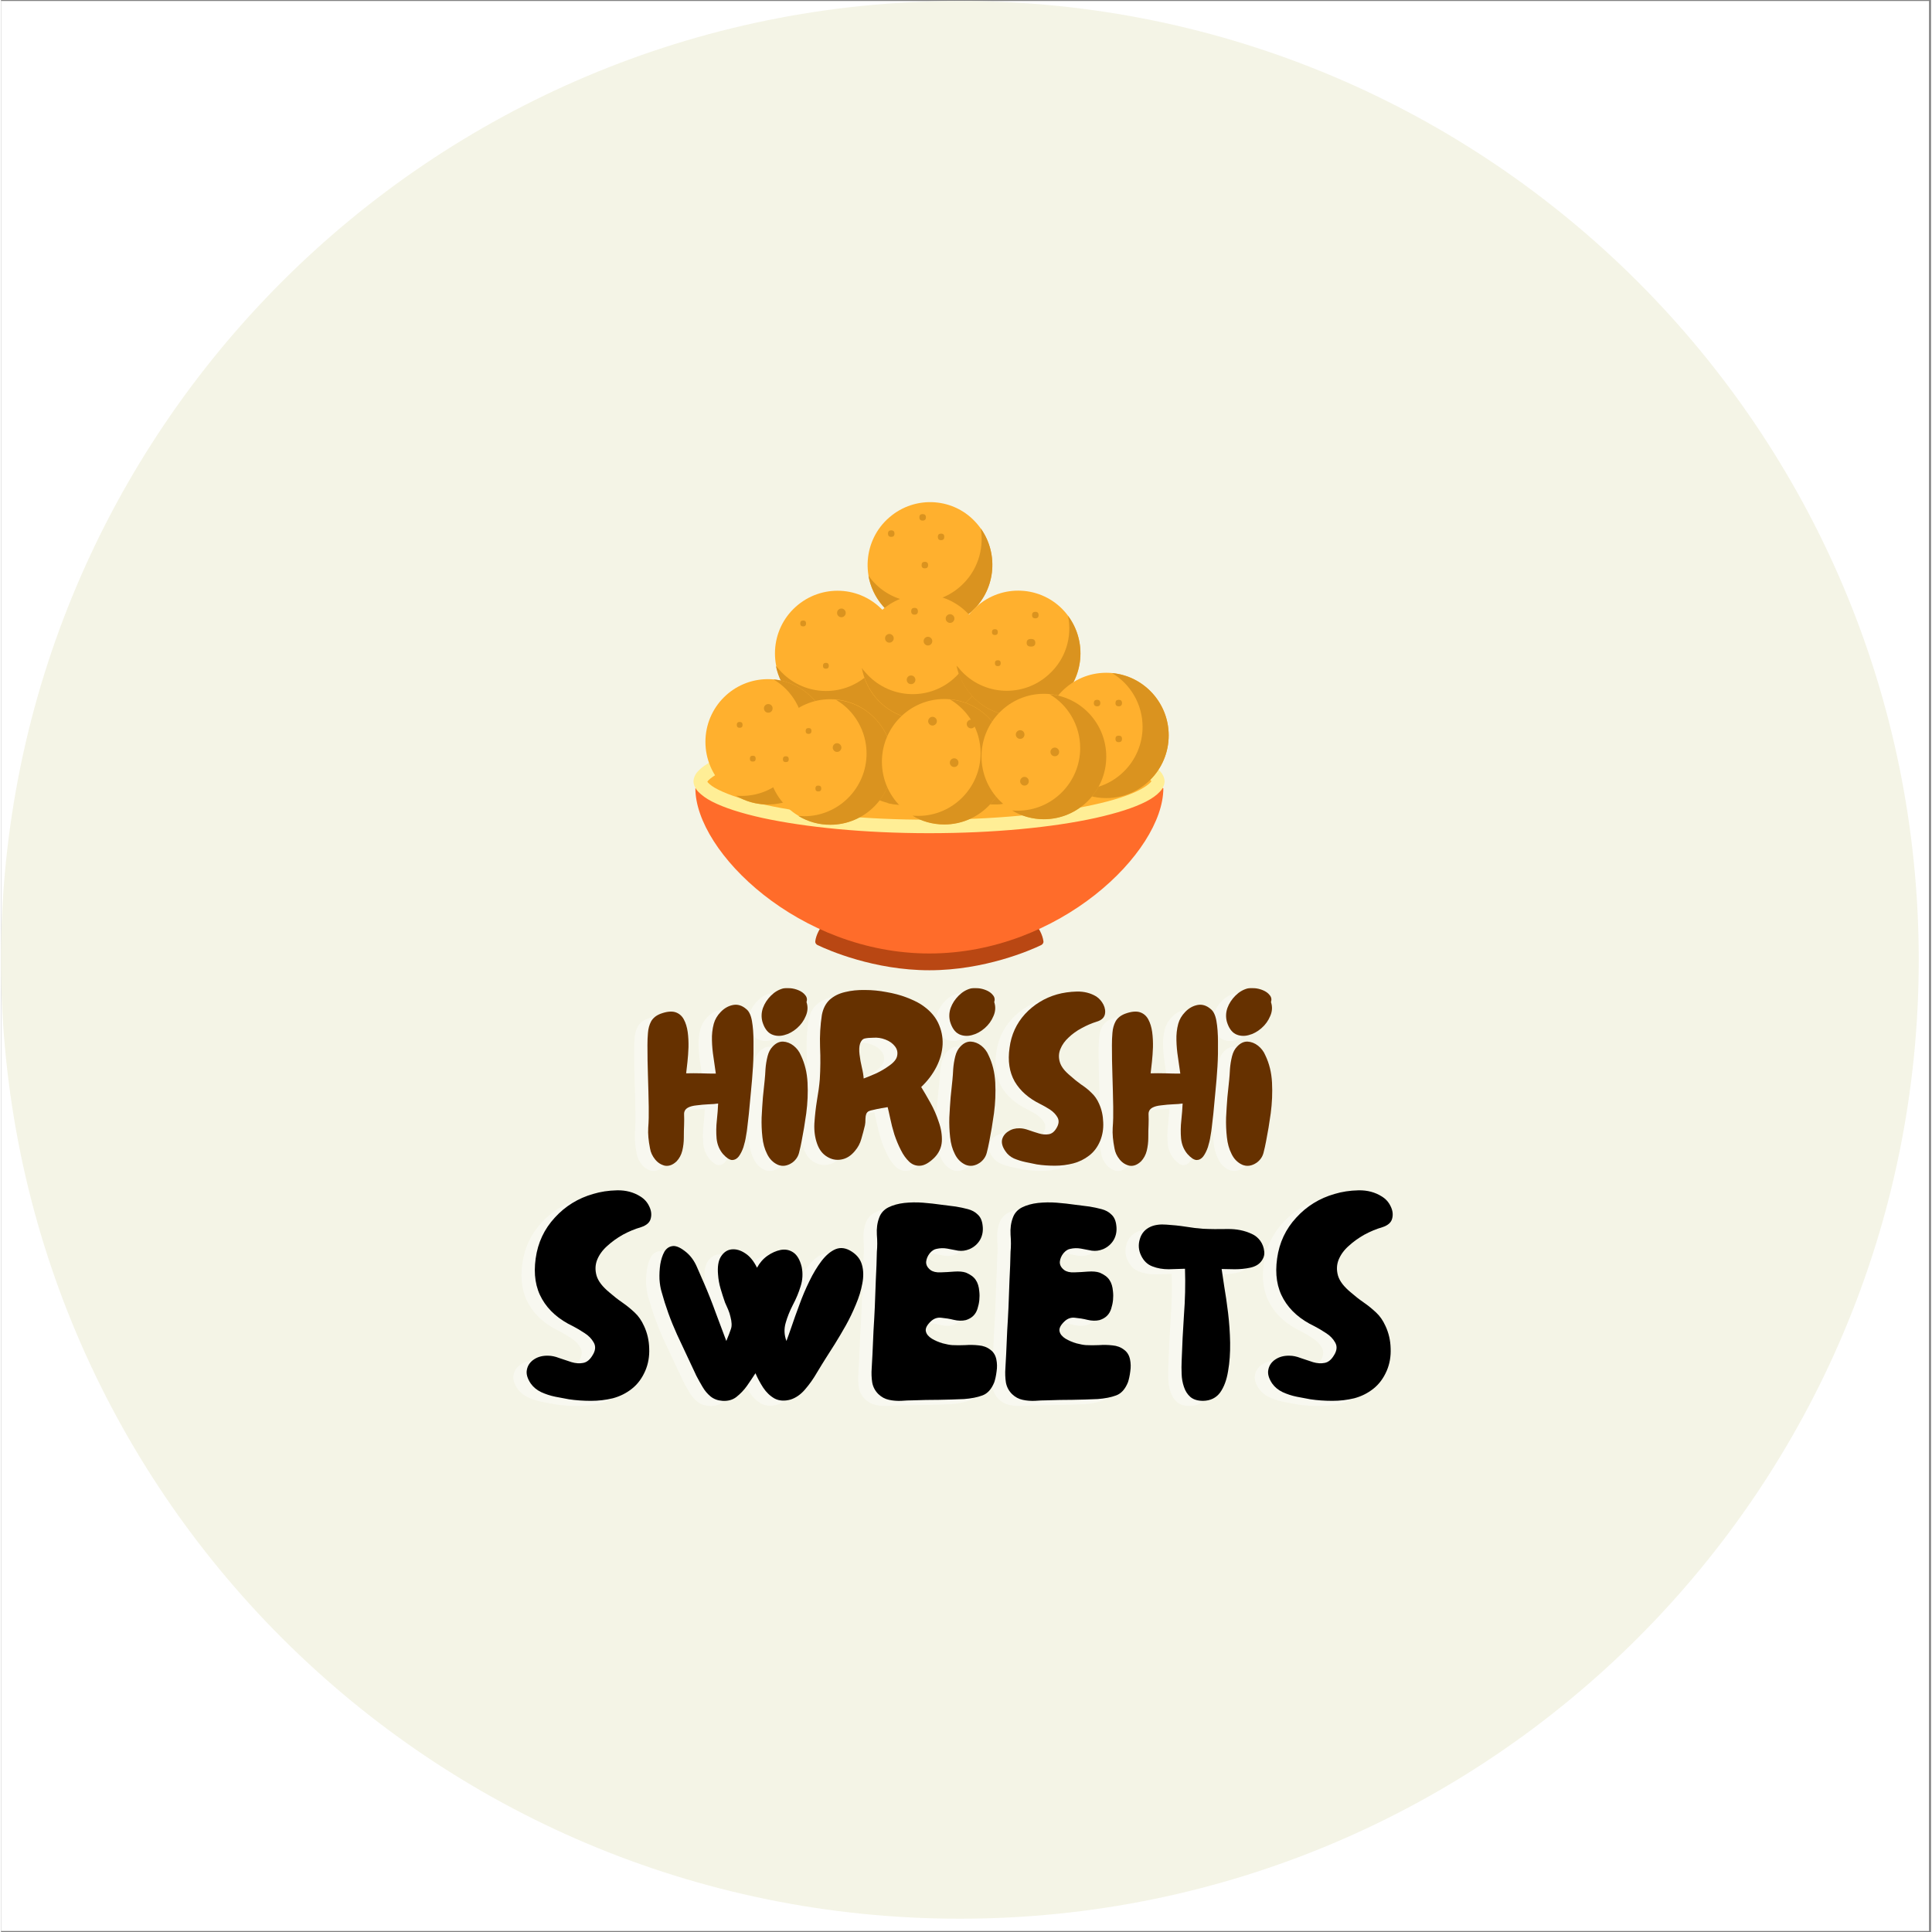 <svg xmlns="http://www.w3.org/2000/svg" xmlns:xlink="http://www.w3.org/1999/xlink" width="156" zoomAndPan="magnify" viewBox="0 0 116.88 117" height="156" preserveAspectRatio="xMidYMid meet" version="1.2"><rect x="0" y="0" width="116.88" height="117" fill="#808080" stroke="none"/><defs><clipPath id="8186244146"><path d="M 0 0.059 L 116.762 0.059 L 116.762 116.938 L 0 116.938 Z M 0 0.059 "/></clipPath><clipPath id="57dfb4b63c"><path d="M 0 0.059 L 116.137 0.059 L 116.137 116.195 L 0 116.195 Z M 0 0.059 "/></clipPath><clipPath id="598991862f"><path d="M 58.066 0.059 C 25.996 0.059 0 26.059 0 58.129 C 0 90.199 25.996 116.195 58.066 116.195 C 90.137 116.195 116.137 90.199 116.137 58.129 C 116.137 26.059 90.137 0.059 58.066 0.059 Z M 58.066 0.059 "/></clipPath><clipPath id="728017e80a"><path d="M 49 53 L 64 53 L 64 58.758 L 49 58.758 Z M 49 53 "/></clipPath><clipPath id="c17b015e99"><path d="M 42 44 L 70.723 44 L 70.723 58 L 42 58 Z M 42 44 "/></clipPath><clipPath id="5ec633e2fb"><path d="M 42 44 L 70.723 44 L 70.723 51 L 42 51 Z M 42 44 "/></clipPath><clipPath id="510343a23b"><path d="M 41.93 44 L 70.723 44 L 70.723 51 L 41.93 51 Z M 41.93 44 "/></clipPath><clipPath id="a95cedd8d0"><path d="M 63 40 L 70.723 40 L 70.723 49 L 63 49 Z M 63 40 "/></clipPath><clipPath id="4164bfcf6c"><path d="M 65 40 L 70.723 40 L 70.723 49 L 65 49 Z M 65 40 "/></clipPath></defs><g id="56273e27de"><g clip-rule="nonzero" clip-path="url(#8186244146)"><path style=" stroke:none;fill-rule:nonzero;fill:#ffffff;fill-opacity:1;" d="M 0 0.059 L 116.879 0.059 L 116.879 116.941 L 0 116.941 Z M 0 0.059 "/></g><g clip-rule="nonzero" clip-path="url(#57dfb4b63c)"><g clip-rule="nonzero" clip-path="url(#598991862f)"><path style=" stroke:none;fill-rule:nonzero;fill:#f4f4e6;fill-opacity:1;" d="M 0 0.059 L 116.137 0.059 L 116.137 116.195 L 0 116.195 Z M 0 0.059 "/></g></g><g clip-rule="nonzero" clip-path="url(#728017e80a)"><path style=" stroke:none;fill-rule:nonzero;fill:#b94713;fill-opacity:1;" d="M 63 57.23 C 63.082 57.184 63.145 57.098 63.129 57 C 62.926 55.441 59.93 53.152 56.223 53.152 C 52.516 53.152 49.516 55.449 49.312 57 C 49.301 57.098 49.359 57.191 49.445 57.23 C 50.105 57.547 52.875 58.758 56.223 58.758 C 59.566 58.758 62.348 57.547 63 57.23 Z M 63 57.23 "/></g><g clip-rule="nonzero" clip-path="url(#c17b015e99)"><path style=" stroke:none;fill-rule:nonzero;fill:#ff6c2a;fill-opacity:1;" d="M 70.391 47.738 C 70.391 51.605 64.086 57.742 56.223 57.742 C 48.348 57.742 42.051 51.602 42.051 47.738 C 42.051 47.738 48.355 44.594 56.223 44.594 C 64.086 44.594 70.391 47.738 70.391 47.738 Z M 70.391 47.738 "/></g><g clip-rule="nonzero" clip-path="url(#5ec633e2fb)"><path style=" stroke:none;fill-rule:nonzero;fill:#ffb02e;fill-opacity:1;" d="M 70.062 47.316 C 70.062 47.402 70.02 47.523 69.879 47.68 C 69.734 47.836 69.492 48.008 69.164 48.188 C 68.488 48.535 67.484 48.863 66.207 49.152 C 63.668 49.711 60.133 50.062 56.215 50.062 C 52.297 50.062 48.754 49.711 46.211 49.152 C 44.93 48.879 43.926 48.547 43.25 48.188 C 42.902 48.016 42.676 47.836 42.535 47.68 C 42.391 47.523 42.352 47.402 42.352 47.316 C 42.352 47.234 42.398 47.113 42.535 46.957 C 42.68 46.797 42.922 46.629 43.25 46.449 C 43.926 46.102 44.93 45.773 46.211 45.484 C 48.75 44.926 52.285 44.574 56.203 44.574 C 60.117 44.574 63.656 44.926 66.191 45.484 C 67.473 45.758 68.477 46.09 69.152 46.449 C 69.5 46.621 69.73 46.797 69.867 46.957 C 70.031 47.121 70.062 47.234 70.062 47.316 Z M 70.062 47.316 "/></g><g clip-rule="nonzero" clip-path="url(#510343a23b)"><path style=" stroke:none;fill-rule:nonzero;fill:#ffee96;fill-opacity:1;" d="M 70.062 47.316 L 69.664 47.316 L 69.762 47.316 L 69.664 47.305 L 69.664 47.316 L 69.762 47.316 L 69.664 47.305 L 69.691 47.316 L 69.664 47.305 L 69.691 47.316 L 69.664 47.305 L 69.652 47.332 C 69.637 47.344 69.625 47.379 69.59 47.402 C 69.492 47.504 69.289 47.66 68.977 47.824 C 68.359 48.152 67.367 48.477 66.113 48.746 C 63.613 49.293 60.098 49.641 56.207 49.641 C 52.316 49.641 48.816 49.293 46.301 48.746 C 45.055 48.469 44.078 48.141 43.441 47.824 C 43.125 47.668 42.922 47.508 42.824 47.402 C 42.777 47.344 42.754 47.316 42.754 47.305 L 42.68 47.332 L 42.754 47.332 L 42.754 47.305 L 42.68 47.332 L 42.754 47.332 L 42.695 47.332 L 42.777 47.344 L 42.777 47.332 L 42.695 47.332 L 42.777 47.344 L 42.754 47.332 L 42.777 47.344 L 42.754 47.332 L 42.777 47.344 L 42.793 47.316 C 42.805 47.305 42.82 47.273 42.852 47.246 C 42.949 47.148 43.152 46.988 43.469 46.824 C 44.086 46.496 45.074 46.172 46.328 45.902 C 48.828 45.359 52.344 45.008 56.234 45.008 C 60.125 45.008 63.629 45.359 66.141 45.902 C 67.387 46.18 68.363 46.508 69 46.824 C 69.316 46.984 69.52 47.141 69.617 47.246 C 69.664 47.305 69.691 47.332 69.691 47.344 L 69.762 47.316 L 69.691 47.316 L 69.691 47.344 L 69.762 47.316 L 69.691 47.316 L 70.465 47.316 C 70.465 47.219 70.438 47.102 70.391 47.004 C 70.348 46.902 70.273 46.785 70.176 46.688 C 69.973 46.484 69.715 46.285 69.344 46.094 C 68.609 45.719 67.59 45.391 66.285 45.102 C 63.699 44.535 60.152 44.18 56.203 44.18 C 52.266 44.18 48.703 44.527 46.117 45.102 C 44.824 45.391 43.789 45.719 43.062 46.094 C 42.699 46.285 42.43 46.469 42.227 46.688 C 42.129 46.785 42.059 46.891 42.012 47.004 C 41.965 47.102 41.938 47.219 41.938 47.316 C 41.938 47.418 41.965 47.535 42.012 47.633 C 42.059 47.734 42.129 47.852 42.227 47.949 C 42.43 48.152 42.688 48.352 43.062 48.543 C 43.797 48.918 44.812 49.246 46.117 49.535 C 48.703 50.094 52.254 50.457 56.203 50.457 C 60.137 50.457 63.699 50.105 66.285 49.535 C 67.578 49.246 68.613 48.918 69.344 48.543 C 69.703 48.355 69.973 48.168 70.176 47.949 C 70.273 47.852 70.348 47.746 70.391 47.633 C 70.438 47.535 70.465 47.418 70.465 47.316 Z M 70.062 47.316 "/></g><path style=" stroke:none;fill-rule:nonzero;fill:#ffb02e;fill-opacity:1;" d="M 59.121 31.734 C 60.484 33.32 60.297 35.73 58.723 37.082 C 57.141 38.438 54.746 38.266 53.395 36.684 C 52.031 35.098 52.219 32.691 53.793 31.336 C 55.375 29.961 57.77 30.133 59.121 31.734 Z M 59.121 31.734 "/><path style=" stroke:none;fill-rule:evenodd;fill:#da931f;fill-opacity:1;" d="M 52.746 35.137 C 54.109 36.723 56.492 36.914 58.07 35.539 C 59.121 34.629 59.547 33.273 59.336 32.004 C 60.461 33.59 60.215 35.801 58.723 37.082 C 57.141 38.453 54.746 38.266 53.395 36.684 C 52.934 36.148 52.645 35.512 52.535 34.867 C 52.602 34.953 52.672 35.051 52.746 35.137 Z M 52.746 35.137 "/><path style=" stroke:none;fill-rule:nonzero;fill:#ffb02e;fill-opacity:1;" d="M 53.461 37.023 C 54.852 38.582 54.738 40.992 53.184 42.391 C 51.629 43.793 49.242 43.676 47.852 42.117 C 46.441 40.555 46.57 38.148 48.125 36.75 C 49.676 35.355 52.055 35.465 53.461 37.023 Z M 53.461 37.023 "/><path style=" stroke:none;fill-rule:evenodd;fill:#da931f;fill-opacity:1;" d="M 47.16 40.59 C 48.551 42.148 50.953 42.273 52.5 40.867 C 53.539 39.945 53.938 38.57 53.676 37.309 C 54.836 38.867 54.641 41.07 53.172 42.398 C 51.621 43.801 49.223 43.68 47.832 42.121 C 47.359 41.602 47.055 40.973 46.926 40.332 C 46.996 40.41 47.09 40.504 47.16 40.59 Z M 47.16 40.59 "/><path style=" stroke:none;fill-rule:nonzero;fill:#ffb02e;fill-opacity:1;" d="M 46.441 48.719 C 48.527 48.719 50.219 47.023 50.219 44.926 C 50.219 42.824 48.527 41.129 46.441 41.129 C 44.355 41.129 42.66 42.824 42.66 44.926 C 42.66 47.023 44.355 48.719 46.441 48.719 Z M 46.441 48.719 "/><path style=" stroke:none;fill-rule:evenodd;fill:#da931f;fill-opacity:1;" d="M 44.859 48.199 C 46.938 48.199 48.637 46.496 48.637 44.406 C 48.637 43.023 47.891 41.793 46.789 41.148 C 48.711 41.32 50.219 42.949 50.219 44.926 C 50.219 47.016 48.527 48.719 46.441 48.719 C 45.738 48.719 45.074 48.527 44.52 48.188 C 44.617 48.199 44.734 48.199 44.859 48.199 Z M 44.859 48.199 "/><path style=" stroke:none;fill-rule:nonzero;fill:#da931f;fill-opacity:1;" d="M 53.531 41.293 C 55.539 40.703 57.637 41.871 58.215 43.871 C 58.805 45.891 57.637 47.996 55.645 48.574 C 53.637 49.168 51.539 47.996 50.961 45.996 C 50.375 43.977 51.523 41.871 53.531 41.293 Z M 53.531 41.293 "/><path style=" stroke:none;fill-rule:evenodd;fill:#da931f;fill-opacity:1;" d="M 53.977 48.535 C 55.984 47.941 57.141 45.84 56.551 43.832 C 56.164 42.504 55.113 41.535 53.867 41.223 C 55.762 40.848 57.672 41.984 58.215 43.891 C 58.805 45.91 57.637 48.016 55.645 48.594 C 54.969 48.797 54.281 48.797 53.648 48.621 C 53.75 48.586 53.867 48.562 53.977 48.535 Z M 53.977 48.535 "/><path style=" stroke:none;fill-rule:nonzero;fill:#da931f;fill-opacity:1;" d="M 59.109 41.266 C 61.117 40.676 63.215 41.844 63.793 43.844 C 64.383 45.863 63.215 47.969 61.219 48.547 C 59.215 49.141 57.113 47.969 56.535 45.969 C 55.945 43.965 57.094 41.84 59.109 41.266 Z M 59.109 41.266 "/><path style=" stroke:none;fill-rule:evenodd;fill:#da931f;fill-opacity:1;" d="M 59.555 48.504 C 61.562 47.91 62.715 45.805 62.125 43.801 C 61.738 42.469 60.688 41.504 59.441 41.188 C 61.34 40.812 63.246 41.949 63.793 43.859 C 64.383 45.879 63.215 47.984 61.219 48.562 C 60.543 48.766 59.855 48.766 59.227 48.586 C 59.324 48.562 59.438 48.535 59.555 48.504 Z M 59.555 48.504 "/><path style=" stroke:none;fill-rule:nonzero;fill:#ffb02e;fill-opacity:1;" d="M 50.219 42.344 C 52.297 42.344 53.996 44.051 53.996 46.141 C 53.996 48.23 52.305 49.938 50.219 49.938 C 48.141 49.938 46.441 48.23 46.441 46.141 C 46.441 44.051 48.133 42.344 50.219 42.344 Z M 50.219 42.344 "/><path style=" stroke:none;fill-rule:evenodd;fill:#da931f;fill-opacity:1;" d="M 48.637 49.43 C 50.719 49.43 52.418 47.727 52.418 45.633 C 52.418 44.254 51.668 43.023 50.566 42.379 C 52.488 42.551 53.996 44.18 53.996 46.152 C 53.996 48.246 52.305 49.949 50.219 49.949 C 49.516 49.949 48.855 49.758 48.297 49.418 C 48.406 49.41 48.527 49.43 48.637 49.43 Z M 48.637 49.43 "/><path style=" stroke:none;fill-rule:nonzero;fill:#ffb02e;fill-opacity:1;" d="M 59.613 40.082 C 59.77 37.996 58.215 36.168 56.137 36.012 C 54.055 35.855 52.238 37.414 52.082 39.504 C 51.926 41.598 53.48 43.418 55.559 43.574 C 57.637 43.734 59.457 42.176 59.613 40.082 Z M 59.613 40.082 "/><path style=" stroke:none;fill-rule:evenodd;fill:#da931f;fill-opacity:1;" d="M 52.344 40.715 C 53.707 42.301 56.09 42.492 57.672 41.117 C 58.723 40.207 59.148 38.852 58.938 37.582 C 60.059 39.168 59.816 41.379 58.32 42.66 C 56.738 44.031 54.344 43.844 52.992 42.262 C 52.535 41.727 52.246 41.09 52.133 40.445 C 52.188 40.543 52.258 40.629 52.344 40.715 Z M 52.344 40.715 "/><path style=" stroke:none;fill-rule:nonzero;fill:#ffb02e;fill-opacity:1;" d="M 64.402 37.023 C 65.793 38.582 65.68 40.992 64.125 42.391 C 62.578 43.793 60.176 43.676 58.785 42.117 C 57.395 40.555 57.508 38.148 59.062 36.75 C 60.617 35.34 63.012 35.465 64.402 37.023 Z M 64.402 37.023 "/><path style=" stroke:none;fill-rule:evenodd;fill:#da931f;fill-opacity:1;" d="M 58.105 40.578 C 59.496 42.137 61.895 42.262 63.445 40.852 C 64.48 39.93 64.883 38.559 64.617 37.293 C 65.781 38.852 65.582 41.055 64.113 42.387 C 62.566 43.785 60.164 43.668 58.773 42.109 C 58.301 41.59 58 40.957 57.867 40.32 C 57.961 40.398 58.031 40.484 58.105 40.578 Z M 58.105 40.578 "/><g clip-rule="nonzero" clip-path="url(#a95cedd8d0)"><path style=" stroke:none;fill-rule:nonzero;fill:#ffb02e;fill-opacity:1;" d="M 66.934 48.332 C 69.02 48.332 70.715 46.633 70.715 44.535 C 70.715 42.438 69.02 40.742 66.934 40.742 C 64.848 40.742 63.156 42.438 63.156 44.535 C 63.156 46.633 64.848 48.332 66.934 48.332 Z M 66.934 48.332 "/></g><g clip-rule="nonzero" clip-path="url(#4164bfcf6c)"><path style=" stroke:none;fill-rule:evenodd;fill:#da931f;fill-opacity:1;" d="M 65.355 47.812 C 67.434 47.812 69.133 46.109 69.133 44.016 C 69.133 42.637 68.383 41.406 67.281 40.762 C 69.203 40.93 70.715 42.562 70.715 44.535 C 70.715 46.629 69.02 48.332 66.934 48.332 C 66.234 48.332 65.57 48.141 65.012 47.797 C 65.125 47.812 65.234 47.812 65.355 47.812 Z M 65.355 47.812 "/></g><path style=" stroke:none;fill-rule:nonzero;fill:#ffb02e;fill-opacity:1;" d="M 57.125 42.332 C 59.207 42.332 60.906 44.035 60.906 46.129 C 60.906 48.219 59.215 49.922 57.125 49.922 C 55.039 49.922 53.348 48.23 53.348 46.129 C 53.348 44.035 55.039 42.332 57.125 42.332 Z M 57.125 42.332 "/><path style=" stroke:none;fill-rule:evenodd;fill:#da931f;fill-opacity:1;" d="M 55.547 49.41 C 57.625 49.41 59.324 47.707 59.324 45.613 C 59.324 44.234 58.578 43.004 57.473 42.359 C 59.398 42.531 60.906 44.16 60.906 46.133 C 60.906 48.227 59.215 49.93 57.125 49.93 C 56.426 49.93 55.762 49.746 55.203 49.398 C 55.316 49.398 55.426 49.41 55.547 49.41 Z M 55.547 49.41 "/><path style=" stroke:none;fill-rule:nonzero;fill:#ffb02e;fill-opacity:1;" d="M 63.156 42.016 C 65.234 42.016 66.934 43.719 66.934 45.812 C 66.934 47.902 65.242 49.605 63.156 49.605 C 61.078 49.605 59.379 47.902 59.379 45.812 C 59.379 43.719 61.078 42.016 63.156 42.016 Z M 63.156 42.016 "/><path style=" stroke:none;fill-rule:evenodd;fill:#da931f;fill-opacity:1;" d="M 61.574 49.094 C 63.656 49.094 65.355 47.391 65.355 45.301 C 65.355 43.918 64.605 42.688 63.504 42.043 C 65.426 42.215 66.934 43.844 66.934 45.82 C 66.934 47.91 65.242 49.613 63.156 49.613 C 62.453 49.613 61.793 49.422 61.234 49.082 C 61.332 49.094 61.465 49.094 61.574 49.094 Z M 61.574 49.094 "/><path style=" stroke:none;fill-rule:nonzero;fill:#da931f;fill-opacity:1;" d="M 61.98 44.484 C 61.98 44.555 61.957 44.617 61.906 44.668 C 61.852 44.719 61.793 44.746 61.719 44.746 C 61.648 44.746 61.586 44.719 61.535 44.668 C 61.48 44.617 61.457 44.555 61.457 44.484 C 61.457 44.41 61.48 44.348 61.535 44.297 C 61.586 44.246 61.648 44.219 61.719 44.219 C 61.793 44.219 61.852 44.246 61.906 44.297 C 61.957 44.348 61.98 44.41 61.98 44.484 Z M 61.98 44.484 "/><path style=" stroke:none;fill-rule:nonzero;fill:#da931f;fill-opacity:1;" d="M 64.082 45.535 C 64.082 45.609 64.055 45.672 64.004 45.723 C 63.953 45.773 63.891 45.797 63.82 45.797 C 63.746 45.797 63.684 45.773 63.633 45.723 C 63.582 45.672 63.555 45.609 63.555 45.535 C 63.555 45.465 63.582 45.402 63.633 45.352 C 63.684 45.297 63.746 45.273 63.82 45.273 C 63.891 45.273 63.953 45.297 64.004 45.352 C 64.055 45.402 64.082 45.465 64.082 45.535 Z M 64.082 45.535 "/><path style=" stroke:none;fill-rule:nonzero;fill:#da931f;fill-opacity:1;" d="M 62.242 47.312 C 62.242 47.383 62.219 47.445 62.168 47.496 C 62.117 47.551 62.055 47.574 61.98 47.574 C 61.91 47.574 61.848 47.551 61.797 47.496 C 61.746 47.445 61.719 47.383 61.719 47.312 C 61.719 47.238 61.746 47.176 61.797 47.125 C 61.848 47.074 61.91 47.047 61.98 47.047 C 62.055 47.047 62.117 47.074 62.168 47.125 C 62.219 47.176 62.242 47.238 62.242 47.312 Z M 62.242 47.312 "/><path style=" stroke:none;fill-rule:nonzero;fill:#da931f;fill-opacity:1;" d="M 60.367 38.281 C 60.367 38.398 60.309 38.457 60.191 38.457 C 60.074 38.457 60.012 38.398 60.012 38.281 C 60.012 38.164 60.074 38.102 60.191 38.102 C 60.309 38.102 60.367 38.164 60.367 38.281 Z M 60.367 38.281 "/><path style=" stroke:none;fill-rule:nonzero;fill:#da931f;fill-opacity:1;" d="M 48.754 37.754 C 48.754 37.871 48.695 37.934 48.578 37.934 C 48.461 37.934 48.402 37.871 48.402 37.754 C 48.402 37.637 48.461 37.578 48.578 37.578 C 48.695 37.578 48.754 37.637 48.754 37.754 Z M 48.754 37.754 "/><path style=" stroke:none;fill-rule:nonzero;fill:#da931f;fill-opacity:1;" d="M 47.707 45.977 C 47.707 46.094 47.648 46.152 47.527 46.152 C 47.41 46.152 47.352 46.094 47.352 45.977 C 47.352 45.859 47.41 45.797 47.527 45.797 C 47.648 45.797 47.707 45.859 47.707 45.977 Z M 47.707 45.977 "/><path style=" stroke:none;fill-rule:nonzero;fill:#da931f;fill-opacity:1;" d="M 45.703 45.945 C 45.703 46.062 45.645 46.121 45.527 46.121 C 45.41 46.121 45.352 46.062 45.352 45.945 C 45.352 45.824 45.41 45.766 45.527 45.766 C 45.645 45.766 45.703 45.824 45.703 45.945 Z M 45.703 45.945 "/><path style=" stroke:none;fill-rule:nonzero;fill:#da931f;fill-opacity:1;" d="M 49.082 44.266 C 49.082 44.383 49.023 44.445 48.906 44.445 C 48.789 44.445 48.73 44.383 48.73 44.266 C 48.73 44.148 48.789 44.09 48.906 44.09 C 49.023 44.09 49.082 44.148 49.082 44.266 Z M 49.082 44.266 "/><path style=" stroke:none;fill-rule:nonzero;fill:#da931f;fill-opacity:1;" d="M 44.91 43.898 C 44.91 44.016 44.852 44.074 44.734 44.074 C 44.617 44.074 44.559 44.016 44.559 43.898 C 44.559 43.781 44.617 43.719 44.734 43.719 C 44.852 43.719 44.91 43.781 44.91 43.898 Z M 44.91 43.898 "/><path style=" stroke:none;fill-rule:nonzero;fill:#da931f;fill-opacity:1;" d="M 50.133 40.32 C 50.133 40.438 50.074 40.496 49.957 40.496 C 49.84 40.496 49.777 40.438 49.777 40.32 C 49.777 40.203 49.84 40.141 49.957 40.141 C 50.074 40.141 50.133 40.203 50.133 40.32 Z M 50.133 40.32 "/><path style=" stroke:none;fill-rule:nonzero;fill:#da931f;fill-opacity:1;" d="M 49.676 47.754 C 49.676 47.871 49.613 47.93 49.496 47.93 C 49.379 47.93 49.32 47.871 49.32 47.754 C 49.32 47.633 49.379 47.574 49.496 47.574 C 49.613 47.574 49.676 47.633 49.676 47.754 Z M 49.676 47.754 "/><path style=" stroke:none;fill-rule:nonzero;fill:#da931f;fill-opacity:1;" d="M 51.156 37.117 C 51.156 37.188 51.133 37.25 51.078 37.301 C 51.027 37.355 50.969 37.379 50.895 37.379 C 50.82 37.379 50.762 37.355 50.707 37.301 C 50.656 37.25 50.633 37.188 50.633 37.117 C 50.633 37.043 50.656 36.98 50.707 36.93 C 50.762 36.879 50.82 36.852 50.895 36.852 C 50.969 36.852 51.027 36.879 51.078 36.93 C 51.133 36.98 51.156 37.043 51.156 37.117 Z M 51.156 37.117 "/><path style=" stroke:none;fill-rule:nonzero;fill:#da931f;fill-opacity:1;" d="M 50.895 45.273 C 50.895 45.344 50.867 45.406 50.816 45.457 C 50.766 45.512 50.703 45.535 50.633 45.535 C 50.559 45.535 50.496 45.512 50.445 45.457 C 50.395 45.406 50.371 45.344 50.371 45.273 C 50.371 45.199 50.395 45.137 50.445 45.086 C 50.496 45.035 50.559 45.008 50.633 45.008 C 50.703 45.008 50.766 45.035 50.816 45.086 C 50.867 45.137 50.895 45.199 50.895 45.273 Z M 50.895 45.273 "/><path style=" stroke:none;fill-rule:nonzero;fill:#da931f;fill-opacity:1;" d="M 46.727 42.898 C 46.727 42.973 46.703 43.031 46.652 43.086 C 46.602 43.137 46.539 43.16 46.465 43.16 C 46.395 43.16 46.332 43.137 46.281 43.086 C 46.23 43.031 46.203 42.973 46.203 42.898 C 46.203 42.824 46.23 42.762 46.281 42.711 C 46.332 42.66 46.395 42.637 46.465 42.637 C 46.539 42.637 46.602 42.66 46.652 42.711 C 46.703 42.762 46.727 42.824 46.727 42.898 Z M 46.727 42.898 "/><path style=" stroke:none;fill-rule:nonzero;fill:#da931f;fill-opacity:1;" d="M 62.637 38.926 C 62.637 39.078 62.551 39.156 62.375 39.156 C 62.199 39.156 62.113 39.078 62.113 38.926 C 62.113 38.773 62.199 38.695 62.375 38.695 C 62.551 38.695 62.637 38.773 62.637 38.926 Z M 62.637 38.926 "/><path style=" stroke:none;fill-rule:nonzero;fill:#da931f;fill-opacity:1;" d="M 62.836 37.246 C 62.836 37.379 62.77 37.445 62.637 37.445 C 62.508 37.445 62.441 37.379 62.441 37.246 C 62.441 37.117 62.508 37.051 62.637 37.051 C 62.77 37.051 62.836 37.117 62.836 37.246 Z M 62.836 37.246 "/><path style=" stroke:none;fill-rule:nonzero;fill:#da931f;fill-opacity:1;" d="M 57.125 32.512 C 57.125 32.645 57.062 32.711 56.93 32.711 C 56.797 32.711 56.734 32.645 56.734 32.512 C 56.734 32.379 56.797 32.316 56.93 32.316 C 57.062 32.316 57.125 32.379 57.125 32.512 Z M 57.125 32.512 "/><path style=" stroke:none;fill-rule:nonzero;fill:#da931f;fill-opacity:1;" d="M 56.145 34.223 C 56.145 34.355 56.078 34.418 55.945 34.418 C 55.816 34.418 55.75 34.355 55.75 34.223 C 55.75 34.09 55.816 34.023 55.945 34.023 C 56.078 34.023 56.145 34.09 56.145 34.223 Z M 56.145 34.223 "/><path style=" stroke:none;fill-rule:nonzero;fill:#da931f;fill-opacity:1;" d="M 54.109 32.316 C 54.109 32.445 54.043 32.512 53.914 32.512 C 53.781 32.512 53.715 32.445 53.715 32.316 C 53.715 32.184 53.781 32.117 53.914 32.117 C 54.043 32.117 54.109 32.184 54.109 32.316 Z M 54.109 32.316 "/><path style=" stroke:none;fill-rule:nonzero;fill:#da931f;fill-opacity:1;" d="M 56.012 31.328 C 56.012 31.461 55.945 31.527 55.816 31.527 C 55.684 31.527 55.617 31.461 55.617 31.328 C 55.617 31.195 55.684 31.133 55.816 31.133 C 55.945 31.133 56.012 31.195 56.012 31.328 Z M 56.012 31.328 "/><path style=" stroke:none;fill-rule:nonzero;fill:#da931f;fill-opacity:1;" d="M 67.887 42.574 C 67.887 42.707 67.82 42.773 67.688 42.773 C 67.559 42.773 67.492 42.707 67.492 42.574 C 67.492 42.445 67.559 42.379 67.688 42.379 C 67.82 42.379 67.887 42.445 67.887 42.574 Z M 67.887 42.574 "/><path style=" stroke:none;fill-rule:nonzero;fill:#da931f;fill-opacity:1;" d="M 66.574 42.574 C 66.574 42.707 66.508 42.773 66.379 42.773 C 66.246 42.773 66.18 42.707 66.18 42.574 C 66.18 42.445 66.246 42.379 66.379 42.379 C 66.508 42.379 66.574 42.445 66.574 42.574 Z M 66.574 42.574 "/><path style=" stroke:none;fill-rule:nonzero;fill:#da931f;fill-opacity:1;" d="M 67.887 44.746 C 67.887 44.879 67.82 44.945 67.688 44.945 C 67.559 44.945 67.492 44.879 67.492 44.746 C 67.492 44.613 67.559 44.551 67.688 44.551 C 67.82 44.551 67.887 44.613 67.887 44.746 Z M 67.887 44.746 "/><path style=" stroke:none;fill-rule:nonzero;fill:#da931f;fill-opacity:1;" d="M 60.543 40.16 C 60.543 40.281 60.484 40.34 60.367 40.34 C 60.25 40.34 60.191 40.281 60.191 40.16 C 60.191 40.043 60.25 39.984 60.367 39.984 C 60.484 39.984 60.543 40.043 60.543 40.16 Z M 60.543 40.16 "/><path style=" stroke:none;fill-rule:nonzero;fill:#da931f;fill-opacity:1;" d="M 56.676 43.676 C 56.676 43.746 56.648 43.809 56.598 43.859 C 56.547 43.91 56.484 43.938 56.41 43.938 C 56.34 43.938 56.277 43.91 56.227 43.859 C 56.176 43.809 56.148 43.746 56.148 43.676 C 56.148 43.602 56.176 43.539 56.227 43.488 C 56.277 43.438 56.34 43.41 56.41 43.41 C 56.484 43.41 56.547 43.438 56.598 43.488 C 56.648 43.539 56.676 43.602 56.676 43.676 Z M 56.676 43.676 "/><path style=" stroke:none;fill-rule:nonzero;fill:#da931f;fill-opacity:1;" d="M 59.008 43.844 C 59.008 43.918 58.984 43.98 58.934 44.031 C 58.883 44.082 58.82 44.109 58.746 44.109 C 58.676 44.109 58.613 44.082 58.562 44.031 C 58.512 43.98 58.484 43.918 58.484 43.844 C 58.484 43.773 58.512 43.711 58.562 43.66 C 58.613 43.609 58.676 43.582 58.746 43.582 C 58.82 43.582 58.883 43.609 58.934 43.66 C 58.984 43.711 59.008 43.773 59.008 43.844 Z M 59.008 43.844 "/><path style=" stroke:none;fill-rule:nonzero;fill:#da931f;fill-opacity:1;" d="M 57.984 46.188 C 57.984 46.258 57.961 46.32 57.91 46.371 C 57.859 46.426 57.797 46.449 57.723 46.449 C 57.652 46.449 57.59 46.426 57.539 46.371 C 57.488 46.32 57.461 46.258 57.461 46.188 C 57.461 46.113 57.488 46.051 57.539 46 C 57.59 45.949 57.652 45.922 57.723 45.922 C 57.797 45.922 57.859 45.949 57.91 46 C 57.961 46.051 57.984 46.113 57.984 46.188 Z M 57.984 46.188 "/><path style=" stroke:none;fill-rule:nonzero;fill:#da931f;fill-opacity:1;" d="M 54.062 38.656 C 54.062 38.727 54.039 38.789 53.984 38.84 C 53.934 38.895 53.875 38.918 53.801 38.918 C 53.727 38.918 53.668 38.895 53.613 38.84 C 53.562 38.789 53.539 38.727 53.539 38.656 C 53.539 38.582 53.562 38.52 53.613 38.469 C 53.668 38.418 53.727 38.391 53.801 38.391 C 53.875 38.391 53.934 38.418 53.984 38.469 C 54.039 38.52 54.062 38.582 54.062 38.656 Z M 54.062 38.656 "/><path style=" stroke:none;fill-rule:nonzero;fill:#da931f;fill-opacity:1;" d="M 56.398 38.828 C 56.398 38.898 56.371 38.961 56.32 39.012 C 56.27 39.062 56.207 39.09 56.137 39.09 C 56.062 39.09 56 39.062 55.949 39.012 C 55.898 38.961 55.875 38.898 55.875 38.828 C 55.875 38.754 55.898 38.691 55.949 38.641 C 56 38.59 56.062 38.562 56.137 38.562 C 56.207 38.562 56.27 38.59 56.32 38.641 C 56.371 38.691 56.398 38.754 56.398 38.828 Z M 56.398 38.828 "/><path style=" stroke:none;fill-rule:nonzero;fill:#da931f;fill-opacity:1;" d="M 57.738 37.457 C 57.738 37.531 57.711 37.594 57.66 37.645 C 57.609 37.695 57.547 37.723 57.473 37.723 C 57.402 37.723 57.34 37.695 57.289 37.645 C 57.238 37.594 57.211 37.531 57.211 37.457 C 57.211 37.387 57.238 37.324 57.289 37.273 C 57.34 37.223 57.402 37.195 57.473 37.195 C 57.547 37.195 57.609 37.223 57.66 37.273 C 57.711 37.324 57.738 37.387 57.738 37.457 Z M 57.738 37.457 "/><path style=" stroke:none;fill-rule:nonzero;fill:#da931f;fill-opacity:1;" d="M 55.527 37.02 C 55.527 37.152 55.457 37.223 55.324 37.223 C 55.188 37.223 55.121 37.152 55.121 37.02 C 55.121 36.883 55.188 36.812 55.324 36.812 C 55.457 36.812 55.527 36.883 55.527 37.02 Z M 55.527 37.02 "/><path style=" stroke:none;fill-rule:nonzero;fill:#da931f;fill-opacity:1;" d="M 55.375 41.168 C 55.375 41.242 55.348 41.305 55.297 41.355 C 55.246 41.406 55.184 41.43 55.113 41.43 C 55.039 41.43 54.977 41.406 54.926 41.355 C 54.875 41.305 54.852 41.242 54.852 41.168 C 54.852 41.094 54.875 41.035 54.926 40.98 C 54.977 40.93 55.039 40.906 55.113 40.906 C 55.184 40.906 55.246 40.93 55.297 40.98 C 55.348 41.035 55.375 41.094 55.375 41.168 Z M 55.375 41.168 "/><g style="fill:#ffffff;fill-opacity:0.4;"><g transform="translate(38.139, 70.904)"><path style="stroke:none" d="M 1.969 -0.266 C 1.738 -0.047 1.504 0.039 1.266 0 C 1.035 -0.051 0.836 -0.176 0.672 -0.375 C 0.504 -0.582 0.398 -0.805 0.359 -1.047 C 0.266 -1.516 0.227 -1.93 0.25 -2.297 C 0.281 -2.672 0.289 -3.094 0.281 -3.562 C 0.27 -4.195 0.254 -4.82 0.234 -5.438 C 0.211 -6.062 0.203 -6.68 0.203 -7.297 C 0.203 -7.547 0.211 -7.797 0.234 -8.047 C 0.254 -8.305 0.316 -8.535 0.422 -8.734 C 0.535 -8.941 0.727 -9.098 1 -9.203 C 1.363 -9.336 1.66 -9.367 1.891 -9.297 C 2.117 -9.223 2.289 -9.078 2.406 -8.859 C 2.52 -8.648 2.598 -8.395 2.641 -8.094 C 2.68 -7.801 2.695 -7.492 2.688 -7.172 C 2.676 -6.859 2.656 -6.562 2.625 -6.281 C 2.594 -6 2.566 -5.77 2.547 -5.594 C 2.848 -5.602 3.148 -5.602 3.453 -5.594 C 3.754 -5.582 4.051 -5.578 4.344 -5.578 C 4.301 -5.891 4.254 -6.219 4.203 -6.562 C 4.148 -6.906 4.117 -7.25 4.109 -7.594 C 4.098 -7.938 4.133 -8.27 4.219 -8.594 C 4.289 -8.852 4.43 -9.094 4.641 -9.312 C 4.859 -9.539 5.109 -9.68 5.391 -9.734 C 5.672 -9.785 5.938 -9.703 6.188 -9.484 C 6.352 -9.359 6.469 -9.117 6.531 -8.766 C 6.594 -8.41 6.625 -7.992 6.625 -7.516 C 6.633 -7.035 6.625 -6.531 6.594 -6 C 6.562 -5.477 6.52 -4.969 6.469 -4.469 C 6.426 -3.969 6.383 -3.523 6.344 -3.141 C 6.301 -2.766 6.27 -2.492 6.25 -2.328 C 6.238 -2.191 6.211 -2.016 6.172 -1.797 C 6.141 -1.578 6.086 -1.352 6.016 -1.125 C 5.941 -0.906 5.848 -0.719 5.734 -0.562 C 5.617 -0.414 5.484 -0.344 5.328 -0.344 C 5.172 -0.352 4.988 -0.473 4.781 -0.703 C 4.562 -0.961 4.43 -1.273 4.391 -1.641 C 4.359 -2.004 4.363 -2.375 4.406 -2.75 C 4.445 -3.125 4.473 -3.461 4.484 -3.766 C 4.336 -3.742 4.145 -3.727 3.906 -3.719 C 3.664 -3.707 3.426 -3.688 3.188 -3.656 C 2.957 -3.633 2.781 -3.586 2.656 -3.516 C 2.488 -3.422 2.41 -3.281 2.422 -3.094 C 2.43 -2.914 2.43 -2.707 2.422 -2.469 C 2.41 -2.238 2.406 -1.984 2.406 -1.703 C 2.406 -1.43 2.375 -1.164 2.312 -0.906 C 2.25 -0.656 2.133 -0.441 1.969 -0.266 Z M 1.969 -0.266 "/></g></g><g style="fill:#ffffff;fill-opacity:0.4;"><g transform="translate(45.053, 70.904)"><path style="stroke:none" d="M 0.25 -8.719 C 0.176 -9 0.188 -9.273 0.281 -9.547 C 0.383 -9.828 0.547 -10.078 0.766 -10.297 C 0.984 -10.516 1.227 -10.66 1.5 -10.734 C 1.602 -10.754 1.742 -10.758 1.922 -10.75 C 2.098 -10.738 2.27 -10.695 2.438 -10.625 C 2.613 -10.551 2.75 -10.453 2.844 -10.328 C 2.945 -10.211 2.973 -10.07 2.922 -9.906 C 3.016 -9.625 3 -9.344 2.875 -9.062 C 2.758 -8.781 2.582 -8.535 2.344 -8.328 C 2.102 -8.117 1.844 -7.977 1.562 -7.906 C 1.281 -7.832 1.02 -7.852 0.781 -7.969 C 0.539 -8.094 0.363 -8.344 0.25 -8.719 Z M 2.062 -0.188 C 1.758 0.02 1.461 0.062 1.172 -0.062 C 0.891 -0.195 0.676 -0.414 0.531 -0.719 C 0.383 -1.008 0.289 -1.348 0.25 -1.734 C 0.207 -2.117 0.191 -2.516 0.203 -2.922 C 0.223 -3.336 0.25 -3.742 0.281 -4.141 C 0.32 -4.547 0.359 -4.898 0.391 -5.203 C 0.41 -5.391 0.426 -5.609 0.438 -5.859 C 0.457 -6.117 0.5 -6.375 0.562 -6.625 C 0.625 -6.875 0.727 -7.07 0.875 -7.219 C 1.07 -7.426 1.281 -7.523 1.5 -7.516 C 1.727 -7.504 1.941 -7.422 2.141 -7.266 C 2.336 -7.109 2.484 -6.914 2.578 -6.688 C 2.816 -6.195 2.953 -5.645 2.984 -5.031 C 3.016 -4.414 2.988 -3.797 2.906 -3.172 C 2.82 -2.555 2.727 -1.992 2.625 -1.484 C 2.582 -1.254 2.531 -1.02 2.469 -0.781 C 2.406 -0.539 2.27 -0.344 2.062 -0.188 Z M 2.062 -0.188 "/></g></g><g style="fill:#ffffff;fill-opacity:0.4;"><g transform="translate(48.248, 70.904)"><path style="stroke:none" d="M 7.453 -0.469 C 7.148 -0.176 6.875 -0.02 6.625 0 C 6.375 0.02 6.148 -0.055 5.953 -0.234 C 5.754 -0.422 5.582 -0.66 5.438 -0.953 C 5.289 -1.242 5.16 -1.555 5.047 -1.891 C 4.941 -2.234 4.859 -2.555 4.797 -2.859 C 4.734 -3.16 4.68 -3.391 4.641 -3.547 C 4.566 -3.535 4.441 -3.516 4.266 -3.484 C 4.086 -3.453 3.914 -3.414 3.75 -3.375 C 3.582 -3.344 3.473 -3.301 3.422 -3.25 C 3.348 -3.188 3.305 -3.055 3.297 -2.859 C 3.297 -2.672 3.285 -2.535 3.266 -2.453 C 3.203 -2.18 3.129 -1.906 3.047 -1.625 C 2.973 -1.352 2.844 -1.109 2.656 -0.891 C 2.414 -0.598 2.141 -0.426 1.828 -0.375 C 1.523 -0.32 1.238 -0.379 0.969 -0.547 C 0.695 -0.711 0.5 -0.969 0.375 -1.312 C 0.238 -1.688 0.18 -2.102 0.203 -2.562 C 0.234 -3.031 0.285 -3.492 0.359 -3.953 C 0.441 -4.422 0.5 -4.848 0.531 -5.234 C 0.57 -5.867 0.578 -6.52 0.547 -7.188 C 0.523 -7.863 0.562 -8.508 0.656 -9.125 C 0.727 -9.508 0.883 -9.816 1.125 -10.047 C 1.375 -10.273 1.688 -10.43 2.062 -10.516 C 2.438 -10.609 2.836 -10.648 3.266 -10.641 C 3.703 -10.641 4.133 -10.598 4.562 -10.516 C 5 -10.441 5.395 -10.336 5.75 -10.203 C 6.113 -10.066 6.41 -9.926 6.641 -9.781 C 7.129 -9.469 7.477 -9.098 7.688 -8.672 C 7.895 -8.242 7.988 -7.801 7.969 -7.344 C 7.945 -6.883 7.82 -6.43 7.594 -5.984 C 7.363 -5.535 7.055 -5.129 6.672 -4.766 C 6.828 -4.516 7.008 -4.203 7.219 -3.828 C 7.426 -3.461 7.598 -3.07 7.734 -2.656 C 7.879 -2.25 7.941 -1.852 7.922 -1.469 C 7.898 -1.094 7.742 -0.758 7.453 -0.469 Z M 3.188 -5.281 C 3.457 -5.383 3.723 -5.492 3.984 -5.609 C 4.242 -5.734 4.488 -5.879 4.719 -6.047 C 5.02 -6.254 5.188 -6.461 5.219 -6.672 C 5.258 -6.879 5.211 -7.066 5.078 -7.234 C 4.941 -7.41 4.75 -7.547 4.5 -7.641 C 4.258 -7.734 4.016 -7.77 3.766 -7.75 C 3.555 -7.75 3.383 -7.734 3.25 -7.703 C 3.125 -7.672 3.031 -7.566 2.969 -7.391 C 2.914 -7.223 2.906 -7.004 2.938 -6.734 C 2.969 -6.473 3.016 -6.211 3.078 -5.953 C 3.141 -5.691 3.176 -5.469 3.188 -5.281 Z M 3.188 -5.281 "/></g></g><g style="fill:#ffffff;fill-opacity:0.4;"><g transform="translate(56.421, 70.904)"><path style="stroke:none" d="M 0.25 -8.719 C 0.176 -9 0.188 -9.273 0.281 -9.547 C 0.383 -9.828 0.547 -10.078 0.766 -10.297 C 0.984 -10.516 1.227 -10.66 1.5 -10.734 C 1.602 -10.754 1.742 -10.758 1.922 -10.75 C 2.098 -10.738 2.27 -10.695 2.438 -10.625 C 2.613 -10.551 2.75 -10.453 2.844 -10.328 C 2.945 -10.211 2.973 -10.07 2.922 -9.906 C 3.016 -9.625 3 -9.344 2.875 -9.062 C 2.758 -8.781 2.582 -8.535 2.344 -8.328 C 2.102 -8.117 1.844 -7.977 1.562 -7.906 C 1.281 -7.832 1.02 -7.852 0.781 -7.969 C 0.539 -8.094 0.363 -8.344 0.25 -8.719 Z M 2.062 -0.188 C 1.758 0.02 1.461 0.062 1.172 -0.062 C 0.891 -0.195 0.676 -0.414 0.531 -0.719 C 0.383 -1.008 0.289 -1.348 0.25 -1.734 C 0.207 -2.117 0.191 -2.516 0.203 -2.922 C 0.223 -3.336 0.25 -3.742 0.281 -4.141 C 0.32 -4.547 0.359 -4.898 0.391 -5.203 C 0.41 -5.391 0.426 -5.609 0.438 -5.859 C 0.457 -6.117 0.5 -6.375 0.562 -6.625 C 0.625 -6.875 0.727 -7.07 0.875 -7.219 C 1.07 -7.426 1.281 -7.523 1.5 -7.516 C 1.727 -7.504 1.941 -7.422 2.141 -7.266 C 2.336 -7.109 2.484 -6.914 2.578 -6.688 C 2.816 -6.195 2.953 -5.645 2.984 -5.031 C 3.016 -4.414 2.988 -3.797 2.906 -3.172 C 2.82 -2.555 2.727 -1.992 2.625 -1.484 C 2.582 -1.254 2.531 -1.02 2.469 -0.781 C 2.406 -0.539 2.27 -0.344 2.062 -0.188 Z M 2.062 -0.188 "/></g></g><g style="fill:#ffffff;fill-opacity:0.4;"><g transform="translate(59.615, 70.904)"><path style="stroke:none" d="M 2.312 -0.078 C 2.102 -0.117 1.875 -0.164 1.625 -0.219 C 1.383 -0.27 1.148 -0.344 0.922 -0.438 C 0.703 -0.539 0.531 -0.688 0.406 -0.875 C 0.227 -1.133 0.16 -1.367 0.203 -1.578 C 0.254 -1.785 0.379 -1.953 0.578 -2.078 C 0.773 -2.211 1.004 -2.273 1.266 -2.266 C 1.43 -2.266 1.613 -2.227 1.812 -2.156 C 2.02 -2.082 2.227 -2.016 2.438 -1.953 C 2.645 -1.891 2.844 -1.875 3.031 -1.906 C 3.219 -1.938 3.375 -2.062 3.5 -2.281 C 3.645 -2.52 3.664 -2.734 3.562 -2.922 C 3.457 -3.109 3.301 -3.27 3.094 -3.406 C 2.883 -3.539 2.691 -3.648 2.516 -3.734 C 1.816 -4.078 1.301 -4.531 0.969 -5.094 C 0.645 -5.664 0.539 -6.348 0.656 -7.141 C 0.758 -7.93 1.07 -8.613 1.594 -9.188 C 2.125 -9.758 2.77 -10.156 3.531 -10.375 C 3.895 -10.477 4.297 -10.535 4.734 -10.547 C 5.172 -10.555 5.562 -10.457 5.906 -10.25 C 6.094 -10.125 6.238 -9.957 6.344 -9.75 C 6.445 -9.539 6.473 -9.336 6.422 -9.141 C 6.367 -8.941 6.203 -8.801 5.922 -8.719 C 5.617 -8.625 5.316 -8.492 5.016 -8.328 C 4.723 -8.172 4.461 -7.984 4.234 -7.766 C 4.004 -7.555 3.836 -7.32 3.734 -7.062 C 3.629 -6.812 3.617 -6.547 3.703 -6.266 C 3.785 -5.992 4 -5.719 4.344 -5.438 C 4.551 -5.25 4.766 -5.078 4.984 -4.922 C 5.211 -4.773 5.422 -4.609 5.609 -4.422 C 5.805 -4.242 5.961 -4.02 6.078 -3.75 C 6.234 -3.406 6.316 -3.031 6.328 -2.625 C 6.348 -2.227 6.285 -1.852 6.141 -1.5 C 5.984 -1.125 5.758 -0.828 5.469 -0.609 C 5.188 -0.391 4.867 -0.234 4.516 -0.141 C 4.16 -0.047 3.789 0 3.406 0 C 3.031 0 2.664 -0.023 2.312 -0.078 Z M 2.312 -0.078 "/></g></g><g style="fill:#ffffff;fill-opacity:0.4;"><g transform="translate(66.267, 70.904)"><path style="stroke:none" d="M 1.969 -0.266 C 1.738 -0.047 1.504 0.039 1.266 0 C 1.035 -0.051 0.836 -0.176 0.672 -0.375 C 0.504 -0.582 0.398 -0.805 0.359 -1.047 C 0.266 -1.516 0.227 -1.93 0.25 -2.297 C 0.281 -2.672 0.289 -3.094 0.281 -3.562 C 0.27 -4.195 0.254 -4.82 0.234 -5.438 C 0.211 -6.062 0.203 -6.68 0.203 -7.297 C 0.203 -7.547 0.211 -7.797 0.234 -8.047 C 0.254 -8.305 0.316 -8.535 0.422 -8.734 C 0.535 -8.941 0.727 -9.098 1 -9.203 C 1.363 -9.336 1.66 -9.367 1.891 -9.297 C 2.117 -9.223 2.289 -9.078 2.406 -8.859 C 2.52 -8.648 2.598 -8.395 2.641 -8.094 C 2.68 -7.801 2.695 -7.492 2.688 -7.172 C 2.676 -6.859 2.656 -6.562 2.625 -6.281 C 2.594 -6 2.566 -5.77 2.547 -5.594 C 2.848 -5.602 3.148 -5.602 3.453 -5.594 C 3.754 -5.582 4.051 -5.578 4.344 -5.578 C 4.301 -5.891 4.254 -6.219 4.203 -6.562 C 4.148 -6.906 4.117 -7.25 4.109 -7.594 C 4.098 -7.938 4.133 -8.27 4.219 -8.594 C 4.289 -8.852 4.43 -9.094 4.641 -9.312 C 4.859 -9.539 5.109 -9.68 5.391 -9.734 C 5.672 -9.785 5.938 -9.703 6.188 -9.484 C 6.352 -9.359 6.469 -9.117 6.531 -8.766 C 6.594 -8.41 6.625 -7.992 6.625 -7.516 C 6.633 -7.035 6.625 -6.531 6.594 -6 C 6.562 -5.477 6.52 -4.969 6.469 -4.469 C 6.426 -3.969 6.383 -3.523 6.344 -3.141 C 6.301 -2.766 6.27 -2.492 6.25 -2.328 C 6.238 -2.191 6.211 -2.016 6.172 -1.797 C 6.141 -1.578 6.086 -1.352 6.016 -1.125 C 5.941 -0.906 5.848 -0.719 5.734 -0.562 C 5.617 -0.414 5.484 -0.344 5.328 -0.344 C 5.172 -0.352 4.988 -0.473 4.781 -0.703 C 4.562 -0.961 4.43 -1.273 4.391 -1.641 C 4.359 -2.004 4.363 -2.375 4.406 -2.75 C 4.445 -3.125 4.473 -3.461 4.484 -3.766 C 4.336 -3.742 4.145 -3.727 3.906 -3.719 C 3.664 -3.707 3.426 -3.688 3.188 -3.656 C 2.957 -3.633 2.781 -3.586 2.656 -3.516 C 2.488 -3.422 2.41 -3.281 2.422 -3.094 C 2.43 -2.914 2.43 -2.707 2.422 -2.469 C 2.41 -2.238 2.406 -1.984 2.406 -1.703 C 2.406 -1.43 2.375 -1.164 2.312 -0.906 C 2.25 -0.656 2.133 -0.441 1.969 -0.266 Z M 1.969 -0.266 "/></g></g><g style="fill:#ffffff;fill-opacity:0.4;"><g transform="translate(73.181, 70.904)"><path style="stroke:none" d="M 0.25 -8.719 C 0.176 -9 0.188 -9.273 0.281 -9.547 C 0.383 -9.828 0.547 -10.078 0.766 -10.297 C 0.984 -10.516 1.227 -10.66 1.5 -10.734 C 1.602 -10.754 1.742 -10.758 1.922 -10.75 C 2.098 -10.738 2.27 -10.695 2.438 -10.625 C 2.613 -10.551 2.75 -10.453 2.844 -10.328 C 2.945 -10.211 2.973 -10.07 2.922 -9.906 C 3.016 -9.625 3 -9.344 2.875 -9.062 C 2.758 -8.781 2.582 -8.535 2.344 -8.328 C 2.102 -8.117 1.844 -7.977 1.562 -7.906 C 1.281 -7.832 1.02 -7.852 0.781 -7.969 C 0.539 -8.094 0.363 -8.344 0.25 -8.719 Z M 2.062 -0.188 C 1.758 0.02 1.461 0.062 1.172 -0.062 C 0.891 -0.195 0.676 -0.414 0.531 -0.719 C 0.383 -1.008 0.289 -1.348 0.25 -1.734 C 0.207 -2.117 0.191 -2.516 0.203 -2.922 C 0.223 -3.336 0.25 -3.742 0.281 -4.141 C 0.32 -4.547 0.359 -4.898 0.391 -5.203 C 0.41 -5.391 0.426 -5.609 0.438 -5.859 C 0.457 -6.117 0.5 -6.375 0.562 -6.625 C 0.625 -6.875 0.727 -7.07 0.875 -7.219 C 1.07 -7.426 1.281 -7.523 1.5 -7.516 C 1.727 -7.504 1.941 -7.422 2.141 -7.266 C 2.336 -7.109 2.484 -6.914 2.578 -6.688 C 2.816 -6.195 2.953 -5.645 2.984 -5.031 C 3.016 -4.414 2.988 -3.797 2.906 -3.172 C 2.82 -2.555 2.727 -1.992 2.625 -1.484 C 2.582 -1.254 2.531 -1.02 2.469 -0.781 C 2.406 -0.539 2.27 -0.344 2.062 -0.188 Z M 2.062 -0.188 "/></g></g><g style="fill:#663100;fill-opacity:1;"><g transform="translate(38.946, 70.594)"><path style="stroke:none" d="M 1.969 -0.266 C 1.738 -0.047 1.504 0.039 1.266 0 C 1.035 -0.051 0.836 -0.176 0.672 -0.375 C 0.504 -0.582 0.398 -0.805 0.359 -1.047 C 0.266 -1.516 0.227 -1.93 0.25 -2.297 C 0.281 -2.672 0.289 -3.094 0.281 -3.562 C 0.27 -4.195 0.254 -4.82 0.234 -5.438 C 0.211 -6.062 0.203 -6.68 0.203 -7.297 C 0.203 -7.547 0.211 -7.797 0.234 -8.047 C 0.254 -8.305 0.316 -8.535 0.422 -8.734 C 0.535 -8.941 0.727 -9.098 1 -9.203 C 1.363 -9.336 1.66 -9.367 1.891 -9.297 C 2.117 -9.223 2.289 -9.078 2.406 -8.859 C 2.52 -8.648 2.598 -8.395 2.641 -8.094 C 2.68 -7.801 2.695 -7.492 2.688 -7.172 C 2.676 -6.859 2.656 -6.562 2.625 -6.281 C 2.594 -6 2.566 -5.77 2.547 -5.594 C 2.848 -5.602 3.148 -5.602 3.453 -5.594 C 3.754 -5.582 4.051 -5.578 4.344 -5.578 C 4.301 -5.891 4.254 -6.219 4.203 -6.562 C 4.148 -6.906 4.117 -7.25 4.109 -7.594 C 4.098 -7.938 4.133 -8.27 4.219 -8.594 C 4.289 -8.852 4.43 -9.094 4.641 -9.312 C 4.859 -9.539 5.109 -9.68 5.391 -9.734 C 5.672 -9.785 5.938 -9.703 6.188 -9.484 C 6.352 -9.359 6.469 -9.117 6.531 -8.766 C 6.594 -8.41 6.625 -7.992 6.625 -7.516 C 6.633 -7.035 6.625 -6.531 6.594 -6 C 6.562 -5.477 6.52 -4.969 6.469 -4.469 C 6.426 -3.969 6.383 -3.523 6.344 -3.141 C 6.301 -2.766 6.27 -2.492 6.25 -2.328 C 6.238 -2.191 6.211 -2.016 6.172 -1.797 C 6.141 -1.578 6.086 -1.352 6.016 -1.125 C 5.941 -0.906 5.848 -0.719 5.734 -0.562 C 5.617 -0.414 5.484 -0.344 5.328 -0.344 C 5.172 -0.352 4.988 -0.473 4.781 -0.703 C 4.562 -0.961 4.43 -1.273 4.391 -1.641 C 4.359 -2.004 4.363 -2.375 4.406 -2.75 C 4.445 -3.125 4.473 -3.461 4.484 -3.766 C 4.336 -3.742 4.145 -3.727 3.906 -3.719 C 3.664 -3.707 3.426 -3.688 3.188 -3.656 C 2.957 -3.633 2.781 -3.586 2.656 -3.516 C 2.488 -3.422 2.41 -3.281 2.422 -3.094 C 2.43 -2.914 2.43 -2.707 2.422 -2.469 C 2.41 -2.238 2.406 -1.984 2.406 -1.703 C 2.406 -1.43 2.375 -1.164 2.312 -0.906 C 2.25 -0.656 2.133 -0.441 1.969 -0.266 Z M 1.969 -0.266 "/></g></g><g style="fill:#663100;fill-opacity:1;"><g transform="translate(45.86, 70.594)"><path style="stroke:none" d="M 0.25 -8.719 C 0.176 -9 0.188 -9.273 0.281 -9.547 C 0.383 -9.828 0.547 -10.078 0.766 -10.297 C 0.984 -10.516 1.227 -10.66 1.5 -10.734 C 1.602 -10.754 1.742 -10.758 1.922 -10.75 C 2.098 -10.738 2.27 -10.695 2.438 -10.625 C 2.613 -10.551 2.75 -10.453 2.844 -10.328 C 2.945 -10.211 2.973 -10.07 2.922 -9.906 C 3.016 -9.625 3 -9.344 2.875 -9.062 C 2.758 -8.781 2.582 -8.535 2.344 -8.328 C 2.102 -8.117 1.844 -7.977 1.562 -7.906 C 1.281 -7.832 1.02 -7.852 0.781 -7.969 C 0.539 -8.094 0.363 -8.344 0.25 -8.719 Z M 2.062 -0.188 C 1.758 0.02 1.461 0.062 1.172 -0.062 C 0.891 -0.195 0.676 -0.414 0.531 -0.719 C 0.383 -1.008 0.289 -1.348 0.25 -1.734 C 0.207 -2.117 0.191 -2.516 0.203 -2.922 C 0.223 -3.336 0.25 -3.742 0.281 -4.141 C 0.32 -4.547 0.359 -4.898 0.391 -5.203 C 0.41 -5.391 0.426 -5.609 0.438 -5.859 C 0.457 -6.117 0.5 -6.375 0.562 -6.625 C 0.625 -6.875 0.727 -7.07 0.875 -7.219 C 1.07 -7.426 1.281 -7.523 1.5 -7.516 C 1.727 -7.504 1.941 -7.422 2.141 -7.266 C 2.336 -7.109 2.484 -6.914 2.578 -6.688 C 2.816 -6.195 2.953 -5.645 2.984 -5.031 C 3.016 -4.414 2.988 -3.797 2.906 -3.172 C 2.82 -2.555 2.727 -1.992 2.625 -1.484 C 2.582 -1.254 2.531 -1.02 2.469 -0.781 C 2.406 -0.539 2.27 -0.344 2.062 -0.188 Z M 2.062 -0.188 "/></g></g><g style="fill:#663100;fill-opacity:1;"><g transform="translate(49.055, 70.594)"><path style="stroke:none" d="M 7.453 -0.469 C 7.148 -0.176 6.875 -0.02 6.625 0 C 6.375 0.02 6.148 -0.055 5.953 -0.234 C 5.754 -0.422 5.582 -0.66 5.438 -0.953 C 5.289 -1.242 5.16 -1.555 5.047 -1.891 C 4.941 -2.234 4.859 -2.555 4.797 -2.859 C 4.734 -3.16 4.68 -3.391 4.641 -3.547 C 4.566 -3.535 4.441 -3.516 4.266 -3.484 C 4.086 -3.453 3.914 -3.414 3.75 -3.375 C 3.582 -3.344 3.473 -3.301 3.422 -3.25 C 3.348 -3.188 3.305 -3.055 3.297 -2.859 C 3.297 -2.672 3.285 -2.535 3.266 -2.453 C 3.203 -2.18 3.129 -1.906 3.047 -1.625 C 2.973 -1.352 2.844 -1.109 2.656 -0.891 C 2.414 -0.598 2.141 -0.426 1.828 -0.375 C 1.523 -0.32 1.238 -0.379 0.969 -0.547 C 0.695 -0.711 0.5 -0.969 0.375 -1.312 C 0.238 -1.688 0.18 -2.102 0.203 -2.562 C 0.234 -3.031 0.285 -3.492 0.359 -3.953 C 0.441 -4.422 0.5 -4.848 0.531 -5.234 C 0.57 -5.867 0.578 -6.52 0.547 -7.188 C 0.523 -7.863 0.562 -8.508 0.656 -9.125 C 0.727 -9.508 0.883 -9.816 1.125 -10.047 C 1.375 -10.273 1.688 -10.43 2.062 -10.516 C 2.438 -10.609 2.836 -10.648 3.266 -10.641 C 3.703 -10.641 4.133 -10.598 4.562 -10.516 C 5 -10.441 5.395 -10.336 5.75 -10.203 C 6.113 -10.066 6.41 -9.926 6.641 -9.781 C 7.129 -9.469 7.477 -9.098 7.688 -8.672 C 7.895 -8.242 7.988 -7.801 7.969 -7.344 C 7.945 -6.883 7.82 -6.43 7.594 -5.984 C 7.363 -5.535 7.055 -5.129 6.672 -4.766 C 6.828 -4.516 7.008 -4.203 7.219 -3.828 C 7.426 -3.461 7.598 -3.07 7.734 -2.656 C 7.879 -2.25 7.941 -1.852 7.922 -1.469 C 7.898 -1.094 7.742 -0.758 7.453 -0.469 Z M 3.188 -5.281 C 3.457 -5.383 3.723 -5.492 3.984 -5.609 C 4.242 -5.734 4.488 -5.879 4.719 -6.047 C 5.02 -6.254 5.188 -6.461 5.219 -6.672 C 5.258 -6.879 5.211 -7.066 5.078 -7.234 C 4.941 -7.41 4.75 -7.547 4.5 -7.641 C 4.258 -7.734 4.016 -7.77 3.766 -7.75 C 3.555 -7.75 3.383 -7.734 3.25 -7.703 C 3.125 -7.672 3.031 -7.566 2.969 -7.391 C 2.914 -7.223 2.906 -7.004 2.938 -6.734 C 2.969 -6.473 3.016 -6.211 3.078 -5.953 C 3.141 -5.691 3.176 -5.469 3.188 -5.281 Z M 3.188 -5.281 "/></g></g><g style="fill:#663100;fill-opacity:1;"><g transform="translate(57.228, 70.594)"><path style="stroke:none" d="M 0.25 -8.719 C 0.176 -9 0.188 -9.273 0.281 -9.547 C 0.383 -9.828 0.547 -10.078 0.766 -10.297 C 0.984 -10.516 1.227 -10.66 1.5 -10.734 C 1.602 -10.754 1.742 -10.758 1.922 -10.75 C 2.098 -10.738 2.27 -10.695 2.438 -10.625 C 2.613 -10.551 2.75 -10.453 2.844 -10.328 C 2.945 -10.211 2.973 -10.07 2.922 -9.906 C 3.016 -9.625 3 -9.344 2.875 -9.062 C 2.758 -8.781 2.582 -8.535 2.344 -8.328 C 2.102 -8.117 1.844 -7.977 1.562 -7.906 C 1.281 -7.832 1.02 -7.852 0.781 -7.969 C 0.539 -8.094 0.363 -8.344 0.25 -8.719 Z M 2.062 -0.188 C 1.758 0.02 1.461 0.062 1.172 -0.062 C 0.891 -0.195 0.676 -0.414 0.531 -0.719 C 0.383 -1.008 0.289 -1.348 0.25 -1.734 C 0.207 -2.117 0.191 -2.516 0.203 -2.922 C 0.223 -3.336 0.25 -3.742 0.281 -4.141 C 0.32 -4.547 0.359 -4.898 0.391 -5.203 C 0.41 -5.391 0.426 -5.609 0.438 -5.859 C 0.457 -6.117 0.5 -6.375 0.562 -6.625 C 0.625 -6.875 0.727 -7.07 0.875 -7.219 C 1.07 -7.426 1.281 -7.523 1.5 -7.516 C 1.727 -7.504 1.941 -7.422 2.141 -7.266 C 2.336 -7.109 2.484 -6.914 2.578 -6.688 C 2.816 -6.195 2.953 -5.645 2.984 -5.031 C 3.016 -4.414 2.988 -3.797 2.906 -3.172 C 2.82 -2.555 2.727 -1.992 2.625 -1.484 C 2.582 -1.254 2.531 -1.02 2.469 -0.781 C 2.406 -0.539 2.27 -0.344 2.062 -0.188 Z M 2.062 -0.188 "/></g></g><g style="fill:#663100;fill-opacity:1;"><g transform="translate(60.422, 70.594)"><path style="stroke:none" d="M 2.312 -0.078 C 2.102 -0.117 1.875 -0.164 1.625 -0.219 C 1.383 -0.27 1.148 -0.344 0.922 -0.438 C 0.703 -0.539 0.531 -0.688 0.406 -0.875 C 0.227 -1.133 0.16 -1.367 0.203 -1.578 C 0.254 -1.785 0.379 -1.953 0.578 -2.078 C 0.773 -2.211 1.004 -2.273 1.266 -2.266 C 1.43 -2.266 1.613 -2.227 1.812 -2.156 C 2.02 -2.082 2.227 -2.016 2.438 -1.953 C 2.645 -1.891 2.844 -1.875 3.031 -1.906 C 3.219 -1.938 3.375 -2.062 3.5 -2.281 C 3.645 -2.52 3.664 -2.734 3.562 -2.922 C 3.457 -3.109 3.301 -3.27 3.094 -3.406 C 2.883 -3.539 2.691 -3.648 2.516 -3.734 C 1.816 -4.078 1.301 -4.531 0.969 -5.094 C 0.645 -5.664 0.539 -6.348 0.656 -7.141 C 0.758 -7.93 1.07 -8.613 1.594 -9.188 C 2.125 -9.758 2.77 -10.156 3.531 -10.375 C 3.895 -10.477 4.297 -10.535 4.734 -10.547 C 5.172 -10.555 5.562 -10.457 5.906 -10.25 C 6.094 -10.125 6.238 -9.957 6.344 -9.75 C 6.445 -9.539 6.473 -9.336 6.422 -9.141 C 6.367 -8.941 6.203 -8.801 5.922 -8.719 C 5.617 -8.625 5.316 -8.492 5.016 -8.328 C 4.723 -8.172 4.461 -7.984 4.234 -7.766 C 4.004 -7.555 3.836 -7.32 3.734 -7.062 C 3.629 -6.812 3.617 -6.547 3.703 -6.266 C 3.785 -5.992 4 -5.719 4.344 -5.438 C 4.551 -5.25 4.766 -5.078 4.984 -4.922 C 5.211 -4.773 5.422 -4.609 5.609 -4.422 C 5.805 -4.242 5.961 -4.02 6.078 -3.75 C 6.234 -3.406 6.316 -3.031 6.328 -2.625 C 6.348 -2.227 6.285 -1.852 6.141 -1.5 C 5.984 -1.125 5.758 -0.828 5.469 -0.609 C 5.188 -0.391 4.867 -0.234 4.516 -0.141 C 4.16 -0.047 3.789 0 3.406 0 C 3.031 0 2.664 -0.023 2.312 -0.078 Z M 2.312 -0.078 "/></g></g><g style="fill:#663100;fill-opacity:1;"><g transform="translate(67.074, 70.594)"><path style="stroke:none" d="M 1.969 -0.266 C 1.738 -0.047 1.504 0.039 1.266 0 C 1.035 -0.051 0.836 -0.176 0.672 -0.375 C 0.504 -0.582 0.398 -0.805 0.359 -1.047 C 0.266 -1.516 0.227 -1.93 0.25 -2.297 C 0.281 -2.672 0.289 -3.094 0.281 -3.562 C 0.27 -4.195 0.254 -4.82 0.234 -5.438 C 0.211 -6.062 0.203 -6.68 0.203 -7.297 C 0.203 -7.547 0.211 -7.797 0.234 -8.047 C 0.254 -8.305 0.316 -8.535 0.422 -8.734 C 0.535 -8.941 0.727 -9.098 1 -9.203 C 1.363 -9.336 1.66 -9.367 1.891 -9.297 C 2.117 -9.223 2.289 -9.078 2.406 -8.859 C 2.52 -8.648 2.598 -8.395 2.641 -8.094 C 2.68 -7.801 2.695 -7.492 2.688 -7.172 C 2.676 -6.859 2.656 -6.562 2.625 -6.281 C 2.594 -6 2.566 -5.77 2.547 -5.594 C 2.848 -5.602 3.148 -5.602 3.453 -5.594 C 3.754 -5.582 4.051 -5.578 4.344 -5.578 C 4.301 -5.891 4.254 -6.219 4.203 -6.562 C 4.148 -6.906 4.117 -7.25 4.109 -7.594 C 4.098 -7.938 4.133 -8.27 4.219 -8.594 C 4.289 -8.852 4.43 -9.094 4.641 -9.312 C 4.859 -9.539 5.109 -9.68 5.391 -9.734 C 5.672 -9.785 5.938 -9.703 6.188 -9.484 C 6.352 -9.359 6.469 -9.117 6.531 -8.766 C 6.594 -8.41 6.625 -7.992 6.625 -7.516 C 6.633 -7.035 6.625 -6.531 6.594 -6 C 6.562 -5.477 6.52 -4.969 6.469 -4.469 C 6.426 -3.969 6.383 -3.523 6.344 -3.141 C 6.301 -2.766 6.27 -2.492 6.25 -2.328 C 6.238 -2.191 6.211 -2.016 6.172 -1.797 C 6.141 -1.578 6.086 -1.352 6.016 -1.125 C 5.941 -0.906 5.848 -0.719 5.734 -0.562 C 5.617 -0.414 5.484 -0.344 5.328 -0.344 C 5.172 -0.352 4.988 -0.473 4.781 -0.703 C 4.562 -0.961 4.43 -1.273 4.391 -1.641 C 4.359 -2.004 4.363 -2.375 4.406 -2.75 C 4.445 -3.125 4.473 -3.461 4.484 -3.766 C 4.336 -3.742 4.145 -3.727 3.906 -3.719 C 3.664 -3.707 3.426 -3.688 3.188 -3.656 C 2.957 -3.633 2.781 -3.586 2.656 -3.516 C 2.488 -3.422 2.41 -3.281 2.422 -3.094 C 2.43 -2.914 2.43 -2.707 2.422 -2.469 C 2.41 -2.238 2.406 -1.984 2.406 -1.703 C 2.406 -1.43 2.375 -1.164 2.312 -0.906 C 2.25 -0.656 2.133 -0.441 1.969 -0.266 Z M 1.969 -0.266 "/></g></g><g style="fill:#663100;fill-opacity:1;"><g transform="translate(73.988, 70.594)"><path style="stroke:none" d="M 0.25 -8.719 C 0.176 -9 0.188 -9.273 0.281 -9.547 C 0.383 -9.828 0.547 -10.078 0.766 -10.297 C 0.984 -10.516 1.227 -10.66 1.5 -10.734 C 1.602 -10.754 1.742 -10.758 1.922 -10.75 C 2.098 -10.738 2.27 -10.695 2.438 -10.625 C 2.613 -10.551 2.75 -10.453 2.844 -10.328 C 2.945 -10.211 2.973 -10.07 2.922 -9.906 C 3.016 -9.625 3 -9.344 2.875 -9.062 C 2.758 -8.781 2.582 -8.535 2.344 -8.328 C 2.102 -8.117 1.844 -7.977 1.562 -7.906 C 1.281 -7.832 1.02 -7.852 0.781 -7.969 C 0.539 -8.094 0.363 -8.344 0.25 -8.719 Z M 2.062 -0.188 C 1.758 0.02 1.461 0.062 1.172 -0.062 C 0.891 -0.195 0.676 -0.414 0.531 -0.719 C 0.383 -1.008 0.289 -1.348 0.25 -1.734 C 0.207 -2.117 0.191 -2.516 0.203 -2.922 C 0.223 -3.336 0.25 -3.742 0.281 -4.141 C 0.32 -4.547 0.359 -4.898 0.391 -5.203 C 0.41 -5.391 0.426 -5.609 0.438 -5.859 C 0.457 -6.117 0.5 -6.375 0.562 -6.625 C 0.625 -6.875 0.727 -7.07 0.875 -7.219 C 1.07 -7.426 1.281 -7.523 1.5 -7.516 C 1.727 -7.504 1.941 -7.422 2.141 -7.266 C 2.336 -7.109 2.484 -6.914 2.578 -6.688 C 2.816 -6.195 2.953 -5.645 2.984 -5.031 C 3.016 -4.414 2.988 -3.797 2.906 -3.172 C 2.82 -2.555 2.727 -1.992 2.625 -1.484 C 2.582 -1.254 2.531 -1.02 2.469 -0.781 C 2.406 -0.539 2.27 -0.344 2.062 -0.188 Z M 2.062 -0.188 "/></g></g><g style="fill:#ffffff;fill-opacity:0.4;"><g transform="translate(30.792, 85.144)"><path style="stroke:none" d="M 2.797 -0.094 C 2.547 -0.145 2.27 -0.195 1.969 -0.25 C 1.664 -0.312 1.379 -0.406 1.109 -0.531 C 0.848 -0.656 0.641 -0.828 0.484 -1.047 C 0.273 -1.359 0.195 -1.641 0.25 -1.891 C 0.301 -2.148 0.445 -2.359 0.688 -2.516 C 0.926 -2.672 1.207 -2.742 1.531 -2.734 C 1.738 -2.734 1.961 -2.688 2.203 -2.594 C 2.453 -2.508 2.703 -2.426 2.953 -2.344 C 3.203 -2.27 3.438 -2.254 3.656 -2.297 C 3.875 -2.336 4.062 -2.488 4.219 -2.75 C 4.406 -3.039 4.43 -3.301 4.297 -3.531 C 4.172 -3.758 3.984 -3.953 3.734 -4.109 C 3.484 -4.273 3.254 -4.41 3.047 -4.516 C 2.191 -4.922 1.566 -5.469 1.172 -6.156 C 0.773 -6.844 0.645 -7.664 0.781 -8.625 C 0.914 -9.582 1.301 -10.406 1.938 -11.094 C 2.57 -11.789 3.348 -12.27 4.266 -12.531 C 4.703 -12.664 5.188 -12.738 5.719 -12.75 C 6.25 -12.758 6.719 -12.633 7.125 -12.375 C 7.363 -12.227 7.539 -12.031 7.656 -11.781 C 7.781 -11.531 7.812 -11.285 7.75 -11.047 C 7.695 -10.805 7.5 -10.629 7.156 -10.516 C 6.789 -10.41 6.426 -10.258 6.062 -10.062 C 5.707 -9.863 5.391 -9.633 5.109 -9.375 C 4.828 -9.125 4.625 -8.844 4.5 -8.531 C 4.383 -8.227 4.375 -7.91 4.469 -7.578 C 4.57 -7.242 4.832 -6.906 5.25 -6.562 C 5.5 -6.344 5.758 -6.141 6.031 -5.953 C 6.301 -5.766 6.551 -5.562 6.781 -5.344 C 7.008 -5.133 7.195 -4.863 7.344 -4.531 C 7.539 -4.113 7.645 -3.66 7.656 -3.172 C 7.676 -2.691 7.598 -2.242 7.422 -1.828 C 7.223 -1.367 6.953 -1.004 6.609 -0.734 C 6.266 -0.461 5.879 -0.27 5.453 -0.156 C 5.023 -0.051 4.582 0 4.125 0 C 3.664 0 3.223 -0.031 2.797 -0.094 Z M 2.797 -0.094 "/></g></g><g style="fill:#ffffff;fill-opacity:0.4;"><g transform="translate(38.821, 85.144)"><path style="stroke:none" d="M 4.062 0 C 3.781 -0.02 3.539 -0.109 3.344 -0.266 C 3.156 -0.422 2.992 -0.613 2.859 -0.844 C 2.723 -1.07 2.598 -1.297 2.484 -1.516 C 2.098 -2.336 1.707 -3.172 1.312 -4.016 C 0.926 -4.867 0.613 -5.734 0.375 -6.609 C 0.312 -6.816 0.27 -7.066 0.25 -7.359 C 0.238 -7.66 0.254 -7.961 0.297 -8.266 C 0.348 -8.566 0.43 -8.82 0.547 -9.031 C 0.672 -9.238 0.844 -9.352 1.062 -9.375 C 1.281 -9.395 1.555 -9.266 1.891 -8.984 C 2.148 -8.766 2.359 -8.473 2.516 -8.109 C 2.672 -7.754 2.816 -7.422 2.953 -7.109 C 3.203 -6.535 3.43 -5.957 3.641 -5.375 C 3.859 -4.801 4.078 -4.219 4.297 -3.625 C 4.43 -3.945 4.523 -4.191 4.578 -4.359 C 4.641 -4.535 4.629 -4.781 4.547 -5.094 C 4.516 -5.238 4.469 -5.383 4.406 -5.531 C 4.344 -5.676 4.281 -5.816 4.219 -5.953 C 4.125 -6.223 4.035 -6.5 3.953 -6.781 C 3.867 -7.07 3.816 -7.359 3.797 -7.641 C 3.754 -8.117 3.812 -8.484 3.969 -8.734 C 4.133 -8.992 4.348 -9.141 4.609 -9.172 C 4.879 -9.203 5.156 -9.125 5.438 -8.938 C 5.719 -8.758 5.957 -8.469 6.156 -8.062 C 6.312 -8.352 6.52 -8.594 6.781 -8.781 C 7.051 -8.969 7.32 -9.086 7.594 -9.141 C 7.875 -9.191 8.129 -9.141 8.359 -8.984 C 8.586 -8.828 8.754 -8.539 8.859 -8.125 C 8.941 -7.719 8.922 -7.32 8.797 -6.938 C 8.68 -6.551 8.523 -6.176 8.328 -5.812 C 8.141 -5.445 7.992 -5.082 7.891 -4.719 C 7.785 -4.352 7.801 -3.988 7.938 -3.625 C 8.008 -3.812 8.113 -4.102 8.25 -4.5 C 8.383 -4.895 8.539 -5.332 8.719 -5.812 C 8.895 -6.301 9.098 -6.781 9.328 -7.25 C 9.555 -7.719 9.801 -8.125 10.062 -8.469 C 10.332 -8.82 10.617 -9.062 10.922 -9.188 C 11.234 -9.312 11.562 -9.258 11.906 -9.031 C 12.227 -8.82 12.43 -8.551 12.516 -8.219 C 12.609 -7.883 12.613 -7.508 12.531 -7.094 C 12.457 -6.688 12.328 -6.266 12.141 -5.828 C 11.961 -5.391 11.758 -4.969 11.531 -4.562 C 11.301 -4.156 11.082 -3.785 10.875 -3.453 C 10.664 -3.117 10.492 -2.848 10.359 -2.641 C 10.191 -2.379 10 -2.066 9.781 -1.703 C 9.57 -1.336 9.332 -1 9.062 -0.688 C 8.801 -0.383 8.508 -0.18 8.188 -0.078 C 7.82 0.023 7.5 0.004 7.219 -0.141 C 6.945 -0.297 6.719 -0.516 6.531 -0.797 C 6.344 -1.086 6.188 -1.379 6.062 -1.672 C 5.906 -1.43 5.734 -1.176 5.547 -0.906 C 5.359 -0.645 5.145 -0.422 4.906 -0.234 C 4.676 -0.055 4.395 0.02 4.062 0 Z M 4.062 0 "/></g></g><g style="fill:#ffffff;fill-opacity:0.4;"><g transform="translate(51.657, 85.144)"><path style="stroke:none" d="M 2.766 -0.031 C 2.547 -0.031 2.305 -0.02 2.047 0 C 1.797 0.008 1.551 -0.008 1.312 -0.062 C 1.07 -0.113 0.859 -0.227 0.672 -0.406 C 0.473 -0.602 0.348 -0.836 0.297 -1.109 C 0.254 -1.391 0.242 -1.68 0.266 -1.984 C 0.285 -2.297 0.301 -2.578 0.312 -2.828 C 0.332 -3.305 0.352 -3.781 0.375 -4.25 C 0.406 -4.719 0.43 -5.191 0.453 -5.672 C 0.473 -6.234 0.492 -6.797 0.516 -7.359 C 0.547 -7.922 0.566 -8.477 0.578 -9.031 C 0.609 -9.344 0.609 -9.688 0.578 -10.062 C 0.555 -10.445 0.602 -10.789 0.719 -11.094 C 0.82 -11.375 1.008 -11.582 1.281 -11.719 C 1.551 -11.852 1.867 -11.941 2.234 -11.984 C 2.609 -12.023 2.988 -12.031 3.375 -12 C 3.77 -11.969 4.145 -11.926 4.5 -11.875 C 4.852 -11.832 5.141 -11.797 5.359 -11.766 C 5.617 -11.723 5.863 -11.672 6.094 -11.609 C 6.332 -11.547 6.531 -11.438 6.688 -11.281 C 6.852 -11.133 6.953 -10.91 6.984 -10.609 C 7.023 -10.297 6.973 -10.008 6.828 -9.75 C 6.68 -9.5 6.469 -9.312 6.188 -9.188 C 5.957 -9.094 5.727 -9.062 5.5 -9.094 C 5.281 -9.133 5.062 -9.176 4.844 -9.219 C 4.625 -9.258 4.406 -9.254 4.188 -9.203 C 4.051 -9.18 3.914 -9.094 3.781 -8.938 C 3.656 -8.781 3.582 -8.609 3.562 -8.422 C 3.551 -8.234 3.641 -8.066 3.828 -7.922 C 3.973 -7.816 4.176 -7.77 4.438 -7.781 C 4.707 -7.789 4.984 -7.805 5.266 -7.828 C 5.555 -7.848 5.789 -7.828 5.969 -7.766 C 6.25 -7.648 6.445 -7.504 6.562 -7.328 C 6.688 -7.148 6.758 -6.914 6.781 -6.625 C 6.82 -6.281 6.785 -5.93 6.672 -5.578 C 6.566 -5.234 6.332 -5.004 5.969 -4.891 C 5.738 -4.836 5.492 -4.844 5.234 -4.906 C 4.984 -4.969 4.734 -5.008 4.484 -5.031 C 4.242 -5.062 4.031 -4.988 3.844 -4.812 C 3.602 -4.582 3.504 -4.379 3.547 -4.203 C 3.586 -4.035 3.707 -3.891 3.906 -3.766 C 4.102 -3.648 4.32 -3.555 4.562 -3.484 C 4.801 -3.422 5 -3.383 5.156 -3.375 C 5.395 -3.363 5.648 -3.363 5.922 -3.375 C 6.203 -3.395 6.477 -3.391 6.75 -3.359 C 7.02 -3.336 7.254 -3.25 7.453 -3.094 C 7.641 -2.957 7.758 -2.766 7.812 -2.516 C 7.863 -2.273 7.867 -2.031 7.828 -1.781 C 7.797 -1.531 7.75 -1.312 7.688 -1.125 C 7.52 -0.707 7.281 -0.441 6.969 -0.328 C 6.656 -0.211 6.285 -0.141 5.859 -0.109 C 5.348 -0.086 4.836 -0.07 4.328 -0.062 C 3.816 -0.062 3.297 -0.051 2.766 -0.031 Z M 2.766 -0.031 "/></g></g><g style="fill:#ffffff;fill-opacity:0.4;"><g transform="translate(59.753, 85.144)"><path style="stroke:none" d="M 2.766 -0.031 C 2.547 -0.031 2.305 -0.02 2.047 0 C 1.797 0.008 1.551 -0.008 1.312 -0.062 C 1.07 -0.113 0.859 -0.227 0.672 -0.406 C 0.473 -0.602 0.348 -0.836 0.297 -1.109 C 0.254 -1.391 0.242 -1.68 0.266 -1.984 C 0.285 -2.297 0.301 -2.578 0.312 -2.828 C 0.332 -3.305 0.352 -3.781 0.375 -4.25 C 0.406 -4.719 0.43 -5.191 0.453 -5.672 C 0.473 -6.234 0.492 -6.797 0.516 -7.359 C 0.547 -7.922 0.566 -8.477 0.578 -9.031 C 0.609 -9.344 0.609 -9.688 0.578 -10.062 C 0.555 -10.445 0.602 -10.789 0.719 -11.094 C 0.82 -11.375 1.008 -11.582 1.281 -11.719 C 1.551 -11.852 1.867 -11.941 2.234 -11.984 C 2.609 -12.023 2.988 -12.031 3.375 -12 C 3.77 -11.969 4.145 -11.926 4.5 -11.875 C 4.852 -11.832 5.141 -11.797 5.359 -11.766 C 5.617 -11.723 5.863 -11.672 6.094 -11.609 C 6.332 -11.547 6.531 -11.438 6.688 -11.281 C 6.852 -11.133 6.953 -10.91 6.984 -10.609 C 7.023 -10.297 6.973 -10.008 6.828 -9.75 C 6.68 -9.5 6.469 -9.312 6.188 -9.188 C 5.957 -9.094 5.727 -9.062 5.5 -9.094 C 5.281 -9.133 5.062 -9.176 4.844 -9.219 C 4.625 -9.258 4.406 -9.254 4.188 -9.203 C 4.051 -9.18 3.914 -9.094 3.781 -8.938 C 3.656 -8.781 3.582 -8.609 3.562 -8.422 C 3.551 -8.234 3.641 -8.066 3.828 -7.922 C 3.973 -7.816 4.176 -7.77 4.438 -7.781 C 4.707 -7.789 4.984 -7.805 5.266 -7.828 C 5.555 -7.848 5.789 -7.828 5.969 -7.766 C 6.25 -7.648 6.445 -7.504 6.562 -7.328 C 6.688 -7.148 6.758 -6.914 6.781 -6.625 C 6.82 -6.281 6.785 -5.93 6.672 -5.578 C 6.566 -5.234 6.332 -5.004 5.969 -4.891 C 5.738 -4.836 5.492 -4.844 5.234 -4.906 C 4.984 -4.969 4.734 -5.008 4.484 -5.031 C 4.242 -5.062 4.031 -4.988 3.844 -4.812 C 3.602 -4.582 3.504 -4.379 3.547 -4.203 C 3.586 -4.035 3.707 -3.891 3.906 -3.766 C 4.102 -3.648 4.32 -3.555 4.562 -3.484 C 4.801 -3.422 5 -3.383 5.156 -3.375 C 5.395 -3.363 5.648 -3.363 5.922 -3.375 C 6.203 -3.395 6.477 -3.391 6.75 -3.359 C 7.02 -3.336 7.254 -3.25 7.453 -3.094 C 7.641 -2.957 7.758 -2.766 7.812 -2.516 C 7.863 -2.273 7.867 -2.031 7.828 -1.781 C 7.797 -1.531 7.75 -1.312 7.688 -1.125 C 7.52 -0.707 7.281 -0.441 6.969 -0.328 C 6.656 -0.211 6.285 -0.141 5.859 -0.109 C 5.348 -0.086 4.836 -0.07 4.328 -0.062 C 3.816 -0.062 3.297 -0.051 2.766 -0.031 Z M 2.766 -0.031 "/></g></g><g style="fill:#ffffff;fill-opacity:0.4;"><g transform="translate(67.848, 85.144)"><path style="stroke:none" d="M 4.141 0 C 3.816 0 3.562 -0.078 3.375 -0.234 C 3.195 -0.391 3.066 -0.594 2.984 -0.844 C 2.898 -1.094 2.852 -1.352 2.844 -1.625 C 2.832 -1.906 2.832 -2.164 2.844 -2.406 C 2.875 -3.344 2.922 -4.27 2.984 -5.188 C 3.055 -6.113 3.078 -7.051 3.047 -8 C 2.742 -7.988 2.414 -7.977 2.062 -7.969 C 1.707 -7.969 1.379 -8.023 1.078 -8.141 C 0.773 -8.254 0.547 -8.473 0.391 -8.797 C 0.234 -9.117 0.207 -9.453 0.312 -9.797 C 0.414 -10.148 0.633 -10.398 0.969 -10.547 C 1.227 -10.66 1.547 -10.703 1.922 -10.672 C 2.305 -10.648 2.695 -10.609 3.094 -10.547 C 3.488 -10.484 3.828 -10.441 4.109 -10.422 C 4.586 -10.398 5.094 -10.395 5.625 -10.406 C 6.164 -10.414 6.656 -10.316 7.094 -10.109 C 7.301 -10.016 7.473 -9.875 7.609 -9.688 C 7.742 -9.5 7.82 -9.289 7.844 -9.062 C 7.875 -8.844 7.812 -8.633 7.656 -8.438 C 7.508 -8.25 7.285 -8.125 6.984 -8.062 C 6.691 -8 6.383 -7.969 6.062 -7.969 C 5.75 -7.977 5.484 -7.984 5.266 -7.984 C 5.297 -7.766 5.348 -7.414 5.422 -6.938 C 5.504 -6.469 5.582 -5.93 5.656 -5.328 C 5.727 -4.734 5.77 -4.129 5.781 -3.516 C 5.789 -2.898 5.75 -2.328 5.656 -1.797 C 5.57 -1.266 5.41 -0.832 5.172 -0.5 C 4.93 -0.176 4.586 -0.008 4.141 0 Z M 4.141 0 "/></g></g><g style="fill:#ffffff;fill-opacity:0.4;"><g transform="translate(75.693, 85.144)"><path style="stroke:none" d="M 2.797 -0.094 C 2.547 -0.145 2.27 -0.195 1.969 -0.25 C 1.664 -0.312 1.379 -0.406 1.109 -0.531 C 0.848 -0.656 0.641 -0.828 0.484 -1.047 C 0.273 -1.359 0.195 -1.641 0.25 -1.891 C 0.301 -2.148 0.445 -2.359 0.688 -2.516 C 0.926 -2.672 1.207 -2.742 1.531 -2.734 C 1.738 -2.734 1.961 -2.688 2.203 -2.594 C 2.453 -2.508 2.703 -2.426 2.953 -2.344 C 3.203 -2.27 3.438 -2.254 3.656 -2.297 C 3.875 -2.336 4.062 -2.488 4.219 -2.75 C 4.406 -3.039 4.43 -3.301 4.297 -3.531 C 4.172 -3.758 3.984 -3.953 3.734 -4.109 C 3.484 -4.273 3.254 -4.41 3.047 -4.516 C 2.191 -4.922 1.566 -5.469 1.172 -6.156 C 0.773 -6.844 0.645 -7.664 0.781 -8.625 C 0.914 -9.582 1.301 -10.406 1.938 -11.094 C 2.57 -11.789 3.348 -12.27 4.266 -12.531 C 4.703 -12.664 5.188 -12.738 5.719 -12.75 C 6.25 -12.758 6.719 -12.633 7.125 -12.375 C 7.363 -12.227 7.539 -12.031 7.656 -11.781 C 7.781 -11.531 7.812 -11.285 7.75 -11.047 C 7.695 -10.805 7.5 -10.629 7.156 -10.516 C 6.789 -10.41 6.426 -10.258 6.062 -10.062 C 5.707 -9.863 5.391 -9.633 5.109 -9.375 C 4.828 -9.125 4.625 -8.844 4.5 -8.531 C 4.383 -8.227 4.375 -7.91 4.469 -7.578 C 4.57 -7.242 4.832 -6.906 5.25 -6.562 C 5.5 -6.344 5.758 -6.141 6.031 -5.953 C 6.301 -5.766 6.551 -5.562 6.781 -5.344 C 7.008 -5.133 7.195 -4.863 7.344 -4.531 C 7.539 -4.113 7.645 -3.66 7.656 -3.172 C 7.676 -2.691 7.598 -2.242 7.422 -1.828 C 7.223 -1.367 6.953 -1.004 6.609 -0.734 C 6.266 -0.461 5.879 -0.27 5.453 -0.156 C 5.023 -0.051 4.582 0 4.125 0 C 3.664 0 3.223 -0.031 2.797 -0.094 Z M 2.797 -0.094 "/></g></g><g style="fill:#000000;fill-opacity:1;"><g transform="translate(31.599, 84.834)"><path style="stroke:none" d="M 2.797 -0.094 C 2.547 -0.145 2.27 -0.195 1.969 -0.25 C 1.664 -0.312 1.379 -0.406 1.109 -0.531 C 0.848 -0.656 0.641 -0.828 0.484 -1.047 C 0.273 -1.359 0.195 -1.641 0.25 -1.891 C 0.301 -2.148 0.445 -2.359 0.688 -2.516 C 0.926 -2.672 1.207 -2.742 1.531 -2.734 C 1.738 -2.734 1.961 -2.688 2.203 -2.594 C 2.453 -2.508 2.703 -2.426 2.953 -2.344 C 3.203 -2.27 3.438 -2.254 3.656 -2.297 C 3.875 -2.336 4.062 -2.488 4.219 -2.75 C 4.406 -3.039 4.43 -3.301 4.297 -3.531 C 4.172 -3.758 3.984 -3.953 3.734 -4.109 C 3.484 -4.273 3.254 -4.41 3.047 -4.516 C 2.191 -4.922 1.566 -5.469 1.172 -6.156 C 0.773 -6.844 0.645 -7.664 0.781 -8.625 C 0.914 -9.582 1.301 -10.406 1.938 -11.094 C 2.57 -11.789 3.348 -12.27 4.266 -12.531 C 4.703 -12.664 5.188 -12.738 5.719 -12.75 C 6.25 -12.758 6.719 -12.633 7.125 -12.375 C 7.363 -12.227 7.539 -12.031 7.656 -11.781 C 7.781 -11.531 7.812 -11.285 7.75 -11.047 C 7.695 -10.805 7.5 -10.629 7.156 -10.516 C 6.789 -10.41 6.426 -10.258 6.062 -10.062 C 5.707 -9.863 5.391 -9.633 5.109 -9.375 C 4.828 -9.125 4.625 -8.844 4.5 -8.531 C 4.383 -8.227 4.375 -7.91 4.469 -7.578 C 4.57 -7.242 4.832 -6.906 5.25 -6.562 C 5.5 -6.344 5.758 -6.141 6.031 -5.953 C 6.301 -5.766 6.551 -5.562 6.781 -5.344 C 7.008 -5.133 7.195 -4.863 7.344 -4.531 C 7.539 -4.113 7.645 -3.66 7.656 -3.172 C 7.676 -2.691 7.598 -2.242 7.422 -1.828 C 7.223 -1.367 6.953 -1.004 6.609 -0.734 C 6.266 -0.461 5.879 -0.27 5.453 -0.156 C 5.023 -0.051 4.582 0 4.125 0 C 3.664 0 3.223 -0.031 2.797 -0.094 Z M 2.797 -0.094 "/></g></g><g style="fill:#000000;fill-opacity:1;"><g transform="translate(39.628, 84.834)"><path style="stroke:none" d="M 4.062 0 C 3.781 -0.02 3.539 -0.109 3.344 -0.266 C 3.156 -0.422 2.992 -0.613 2.859 -0.844 C 2.723 -1.07 2.598 -1.297 2.484 -1.516 C 2.098 -2.336 1.707 -3.172 1.312 -4.016 C 0.926 -4.867 0.613 -5.734 0.375 -6.609 C 0.312 -6.816 0.27 -7.066 0.25 -7.359 C 0.238 -7.66 0.254 -7.961 0.297 -8.266 C 0.348 -8.566 0.43 -8.82 0.547 -9.031 C 0.672 -9.238 0.844 -9.352 1.062 -9.375 C 1.281 -9.395 1.555 -9.266 1.891 -8.984 C 2.148 -8.766 2.359 -8.473 2.516 -8.109 C 2.672 -7.754 2.816 -7.422 2.953 -7.109 C 3.203 -6.535 3.43 -5.957 3.641 -5.375 C 3.859 -4.801 4.078 -4.219 4.297 -3.625 C 4.43 -3.945 4.523 -4.191 4.578 -4.359 C 4.641 -4.535 4.629 -4.781 4.547 -5.094 C 4.516 -5.238 4.469 -5.383 4.406 -5.531 C 4.344 -5.676 4.281 -5.816 4.219 -5.953 C 4.125 -6.223 4.035 -6.5 3.953 -6.781 C 3.867 -7.07 3.816 -7.359 3.797 -7.641 C 3.754 -8.117 3.812 -8.484 3.969 -8.734 C 4.133 -8.992 4.348 -9.141 4.609 -9.172 C 4.879 -9.203 5.156 -9.125 5.438 -8.938 C 5.719 -8.758 5.957 -8.469 6.156 -8.062 C 6.312 -8.352 6.52 -8.594 6.781 -8.781 C 7.051 -8.969 7.32 -9.086 7.594 -9.141 C 7.875 -9.191 8.129 -9.141 8.359 -8.984 C 8.586 -8.828 8.754 -8.539 8.859 -8.125 C 8.941 -7.719 8.922 -7.32 8.797 -6.938 C 8.68 -6.551 8.523 -6.176 8.328 -5.812 C 8.141 -5.445 7.992 -5.082 7.891 -4.719 C 7.785 -4.352 7.801 -3.988 7.938 -3.625 C 8.008 -3.812 8.113 -4.102 8.25 -4.5 C 8.383 -4.895 8.539 -5.332 8.719 -5.812 C 8.895 -6.301 9.098 -6.781 9.328 -7.25 C 9.555 -7.719 9.801 -8.125 10.062 -8.469 C 10.332 -8.82 10.617 -9.062 10.922 -9.188 C 11.234 -9.312 11.562 -9.258 11.906 -9.031 C 12.227 -8.82 12.43 -8.551 12.516 -8.219 C 12.609 -7.883 12.613 -7.508 12.531 -7.094 C 12.457 -6.688 12.328 -6.266 12.141 -5.828 C 11.961 -5.391 11.758 -4.969 11.531 -4.562 C 11.301 -4.156 11.082 -3.785 10.875 -3.453 C 10.664 -3.117 10.492 -2.848 10.359 -2.641 C 10.191 -2.379 10 -2.066 9.781 -1.703 C 9.57 -1.336 9.332 -1 9.062 -0.688 C 8.801 -0.383 8.508 -0.18 8.188 -0.078 C 7.82 0.023 7.5 0.004 7.219 -0.141 C 6.945 -0.297 6.719 -0.516 6.531 -0.797 C 6.344 -1.086 6.188 -1.379 6.062 -1.672 C 5.906 -1.43 5.734 -1.176 5.547 -0.906 C 5.359 -0.645 5.145 -0.422 4.906 -0.234 C 4.676 -0.055 4.395 0.02 4.062 0 Z M 4.062 0 "/></g></g><g style="fill:#000000;fill-opacity:1;"><g transform="translate(52.464, 84.834)"><path style="stroke:none" d="M 2.766 -0.031 C 2.547 -0.031 2.305 -0.02 2.047 0 C 1.797 0.008 1.551 -0.008 1.312 -0.062 C 1.07 -0.113 0.859 -0.227 0.672 -0.406 C 0.473 -0.602 0.348 -0.836 0.297 -1.109 C 0.254 -1.391 0.242 -1.68 0.266 -1.984 C 0.285 -2.297 0.301 -2.578 0.312 -2.828 C 0.332 -3.305 0.352 -3.781 0.375 -4.25 C 0.406 -4.719 0.43 -5.191 0.453 -5.672 C 0.473 -6.234 0.492 -6.797 0.516 -7.359 C 0.547 -7.922 0.566 -8.477 0.578 -9.031 C 0.609 -9.344 0.609 -9.688 0.578 -10.062 C 0.555 -10.445 0.602 -10.789 0.719 -11.094 C 0.82 -11.375 1.008 -11.582 1.281 -11.719 C 1.551 -11.852 1.867 -11.941 2.234 -11.984 C 2.609 -12.023 2.988 -12.031 3.375 -12 C 3.77 -11.969 4.145 -11.926 4.5 -11.875 C 4.852 -11.832 5.141 -11.797 5.359 -11.766 C 5.617 -11.723 5.863 -11.672 6.094 -11.609 C 6.332 -11.547 6.531 -11.438 6.688 -11.281 C 6.852 -11.133 6.953 -10.91 6.984 -10.609 C 7.023 -10.297 6.973 -10.008 6.828 -9.75 C 6.68 -9.5 6.469 -9.312 6.188 -9.188 C 5.957 -9.094 5.727 -9.062 5.5 -9.094 C 5.281 -9.133 5.062 -9.176 4.844 -9.219 C 4.625 -9.258 4.406 -9.254 4.188 -9.203 C 4.051 -9.18 3.914 -9.094 3.781 -8.938 C 3.656 -8.781 3.582 -8.609 3.562 -8.422 C 3.551 -8.234 3.641 -8.066 3.828 -7.922 C 3.973 -7.816 4.176 -7.77 4.438 -7.781 C 4.707 -7.789 4.984 -7.805 5.266 -7.828 C 5.555 -7.848 5.789 -7.828 5.969 -7.766 C 6.25 -7.648 6.445 -7.504 6.562 -7.328 C 6.688 -7.148 6.758 -6.914 6.781 -6.625 C 6.82 -6.281 6.785 -5.93 6.672 -5.578 C 6.566 -5.234 6.332 -5.004 5.969 -4.891 C 5.738 -4.836 5.492 -4.844 5.234 -4.906 C 4.984 -4.969 4.734 -5.008 4.484 -5.031 C 4.242 -5.062 4.031 -4.988 3.844 -4.812 C 3.602 -4.582 3.504 -4.379 3.547 -4.203 C 3.586 -4.035 3.707 -3.891 3.906 -3.766 C 4.102 -3.648 4.32 -3.555 4.562 -3.484 C 4.801 -3.422 5 -3.383 5.156 -3.375 C 5.395 -3.363 5.648 -3.363 5.922 -3.375 C 6.203 -3.395 6.477 -3.391 6.75 -3.359 C 7.02 -3.336 7.254 -3.25 7.453 -3.094 C 7.641 -2.957 7.758 -2.766 7.812 -2.516 C 7.863 -2.273 7.867 -2.031 7.828 -1.781 C 7.797 -1.531 7.75 -1.312 7.688 -1.125 C 7.52 -0.707 7.281 -0.441 6.969 -0.328 C 6.656 -0.211 6.285 -0.141 5.859 -0.109 C 5.348 -0.086 4.836 -0.07 4.328 -0.062 C 3.816 -0.062 3.297 -0.051 2.766 -0.031 Z M 2.766 -0.031 "/></g></g><g style="fill:#000000;fill-opacity:1;"><g transform="translate(60.56, 84.834)"><path style="stroke:none" d="M 2.766 -0.031 C 2.547 -0.031 2.305 -0.02 2.047 0 C 1.797 0.008 1.551 -0.008 1.312 -0.062 C 1.07 -0.113 0.859 -0.227 0.672 -0.406 C 0.473 -0.602 0.348 -0.836 0.297 -1.109 C 0.254 -1.391 0.242 -1.68 0.266 -1.984 C 0.285 -2.297 0.301 -2.578 0.312 -2.828 C 0.332 -3.305 0.352 -3.781 0.375 -4.25 C 0.406 -4.719 0.43 -5.191 0.453 -5.672 C 0.473 -6.234 0.492 -6.797 0.516 -7.359 C 0.547 -7.922 0.566 -8.477 0.578 -9.031 C 0.609 -9.344 0.609 -9.688 0.578 -10.062 C 0.555 -10.445 0.602 -10.789 0.719 -11.094 C 0.82 -11.375 1.008 -11.582 1.281 -11.719 C 1.551 -11.852 1.867 -11.941 2.234 -11.984 C 2.609 -12.023 2.988 -12.031 3.375 -12 C 3.77 -11.969 4.145 -11.926 4.5 -11.875 C 4.852 -11.832 5.141 -11.797 5.359 -11.766 C 5.617 -11.723 5.863 -11.672 6.094 -11.609 C 6.332 -11.547 6.531 -11.438 6.688 -11.281 C 6.852 -11.133 6.953 -10.91 6.984 -10.609 C 7.023 -10.297 6.973 -10.008 6.828 -9.75 C 6.68 -9.5 6.469 -9.312 6.188 -9.188 C 5.957 -9.094 5.727 -9.062 5.5 -9.094 C 5.281 -9.133 5.062 -9.176 4.844 -9.219 C 4.625 -9.258 4.406 -9.254 4.188 -9.203 C 4.051 -9.18 3.914 -9.094 3.781 -8.938 C 3.656 -8.781 3.582 -8.609 3.562 -8.422 C 3.551 -8.234 3.641 -8.066 3.828 -7.922 C 3.973 -7.816 4.176 -7.77 4.438 -7.781 C 4.707 -7.789 4.984 -7.805 5.266 -7.828 C 5.555 -7.848 5.789 -7.828 5.969 -7.766 C 6.25 -7.648 6.445 -7.504 6.562 -7.328 C 6.688 -7.148 6.758 -6.914 6.781 -6.625 C 6.82 -6.281 6.785 -5.93 6.672 -5.578 C 6.566 -5.234 6.332 -5.004 5.969 -4.891 C 5.738 -4.836 5.492 -4.844 5.234 -4.906 C 4.984 -4.969 4.734 -5.008 4.484 -5.031 C 4.242 -5.062 4.031 -4.988 3.844 -4.812 C 3.602 -4.582 3.504 -4.379 3.547 -4.203 C 3.586 -4.035 3.707 -3.891 3.906 -3.766 C 4.102 -3.648 4.32 -3.555 4.562 -3.484 C 4.801 -3.422 5 -3.383 5.156 -3.375 C 5.395 -3.363 5.648 -3.363 5.922 -3.375 C 6.203 -3.395 6.477 -3.391 6.75 -3.359 C 7.02 -3.336 7.254 -3.25 7.453 -3.094 C 7.641 -2.957 7.758 -2.766 7.812 -2.516 C 7.863 -2.273 7.867 -2.031 7.828 -1.781 C 7.797 -1.531 7.75 -1.312 7.688 -1.125 C 7.52 -0.707 7.281 -0.441 6.969 -0.328 C 6.656 -0.211 6.285 -0.141 5.859 -0.109 C 5.348 -0.086 4.836 -0.07 4.328 -0.062 C 3.816 -0.062 3.297 -0.051 2.766 -0.031 Z M 2.766 -0.031 "/></g></g><g style="fill:#000000;fill-opacity:1;"><g transform="translate(68.655, 84.834)"><path style="stroke:none" d="M 4.141 0 C 3.816 0 3.562 -0.078 3.375 -0.234 C 3.195 -0.391 3.066 -0.594 2.984 -0.844 C 2.898 -1.094 2.852 -1.352 2.844 -1.625 C 2.832 -1.906 2.832 -2.164 2.844 -2.406 C 2.875 -3.344 2.922 -4.27 2.984 -5.188 C 3.055 -6.113 3.078 -7.051 3.047 -8 C 2.742 -7.988 2.414 -7.977 2.062 -7.969 C 1.707 -7.969 1.379 -8.023 1.078 -8.141 C 0.773 -8.254 0.547 -8.473 0.391 -8.797 C 0.234 -9.117 0.207 -9.453 0.312 -9.797 C 0.414 -10.148 0.633 -10.398 0.969 -10.547 C 1.227 -10.66 1.547 -10.703 1.922 -10.672 C 2.305 -10.648 2.695 -10.609 3.094 -10.547 C 3.488 -10.484 3.828 -10.441 4.109 -10.422 C 4.586 -10.398 5.094 -10.395 5.625 -10.406 C 6.164 -10.414 6.656 -10.316 7.094 -10.109 C 7.301 -10.016 7.473 -9.875 7.609 -9.688 C 7.742 -9.5 7.82 -9.289 7.844 -9.062 C 7.875 -8.844 7.812 -8.633 7.656 -8.438 C 7.508 -8.25 7.285 -8.125 6.984 -8.062 C 6.691 -8 6.383 -7.969 6.062 -7.969 C 5.75 -7.977 5.484 -7.984 5.266 -7.984 C 5.297 -7.766 5.348 -7.414 5.422 -6.938 C 5.504 -6.469 5.582 -5.93 5.656 -5.328 C 5.727 -4.734 5.77 -4.129 5.781 -3.516 C 5.789 -2.898 5.75 -2.328 5.656 -1.797 C 5.57 -1.266 5.41 -0.832 5.172 -0.5 C 4.93 -0.176 4.586 -0.008 4.141 0 Z M 4.141 0 "/></g></g><g style="fill:#000000;fill-opacity:1;"><g transform="translate(76.5, 84.834)"><path style="stroke:none" d="M 2.797 -0.094 C 2.547 -0.145 2.27 -0.195 1.969 -0.25 C 1.664 -0.312 1.379 -0.406 1.109 -0.531 C 0.848 -0.656 0.641 -0.828 0.484 -1.047 C 0.273 -1.359 0.195 -1.641 0.25 -1.891 C 0.301 -2.148 0.445 -2.359 0.688 -2.516 C 0.926 -2.672 1.207 -2.742 1.531 -2.734 C 1.738 -2.734 1.961 -2.688 2.203 -2.594 C 2.453 -2.508 2.703 -2.426 2.953 -2.344 C 3.203 -2.27 3.438 -2.254 3.656 -2.297 C 3.875 -2.336 4.062 -2.488 4.219 -2.75 C 4.406 -3.039 4.43 -3.301 4.297 -3.531 C 4.172 -3.758 3.984 -3.953 3.734 -4.109 C 3.484 -4.273 3.254 -4.41 3.047 -4.516 C 2.191 -4.922 1.566 -5.469 1.172 -6.156 C 0.773 -6.844 0.645 -7.664 0.781 -8.625 C 0.914 -9.582 1.301 -10.406 1.938 -11.094 C 2.57 -11.789 3.348 -12.27 4.266 -12.531 C 4.703 -12.664 5.188 -12.738 5.719 -12.75 C 6.25 -12.758 6.719 -12.633 7.125 -12.375 C 7.363 -12.227 7.539 -12.031 7.656 -11.781 C 7.781 -11.531 7.812 -11.285 7.75 -11.047 C 7.695 -10.805 7.5 -10.629 7.156 -10.516 C 6.789 -10.41 6.426 -10.258 6.062 -10.062 C 5.707 -9.863 5.391 -9.633 5.109 -9.375 C 4.828 -9.125 4.625 -8.844 4.5 -8.531 C 4.383 -8.227 4.375 -7.91 4.469 -7.578 C 4.57 -7.242 4.832 -6.906 5.25 -6.562 C 5.5 -6.344 5.758 -6.141 6.031 -5.953 C 6.301 -5.766 6.551 -5.562 6.781 -5.344 C 7.008 -5.133 7.195 -4.863 7.344 -4.531 C 7.539 -4.113 7.645 -3.66 7.656 -3.172 C 7.676 -2.691 7.598 -2.242 7.422 -1.828 C 7.223 -1.367 6.953 -1.004 6.609 -0.734 C 6.266 -0.461 5.879 -0.27 5.453 -0.156 C 5.023 -0.051 4.582 0 4.125 0 C 3.664 0 3.223 -0.031 2.797 -0.094 Z M 2.797 -0.094 "/></g></g><g style="fill:#ffffff;fill-opacity:0.4;"><g transform="translate(53.084, 99.921)"><path style="stroke:none" d=""/></g></g><g style="fill:#000000;fill-opacity:1;"><g transform="translate(53.891, 99.611)"><path style="stroke:none" d=""/></g></g><g style="fill:#ffffff;fill-opacity:0.4;"><g transform="translate(57.257, 99.921)"><path style="stroke:none" d=""/></g></g><g style="fill:#663100;fill-opacity:1;"><g transform="translate(58.064, 99.611)"><path style="stroke:none" d=""/></g></g></g></svg>